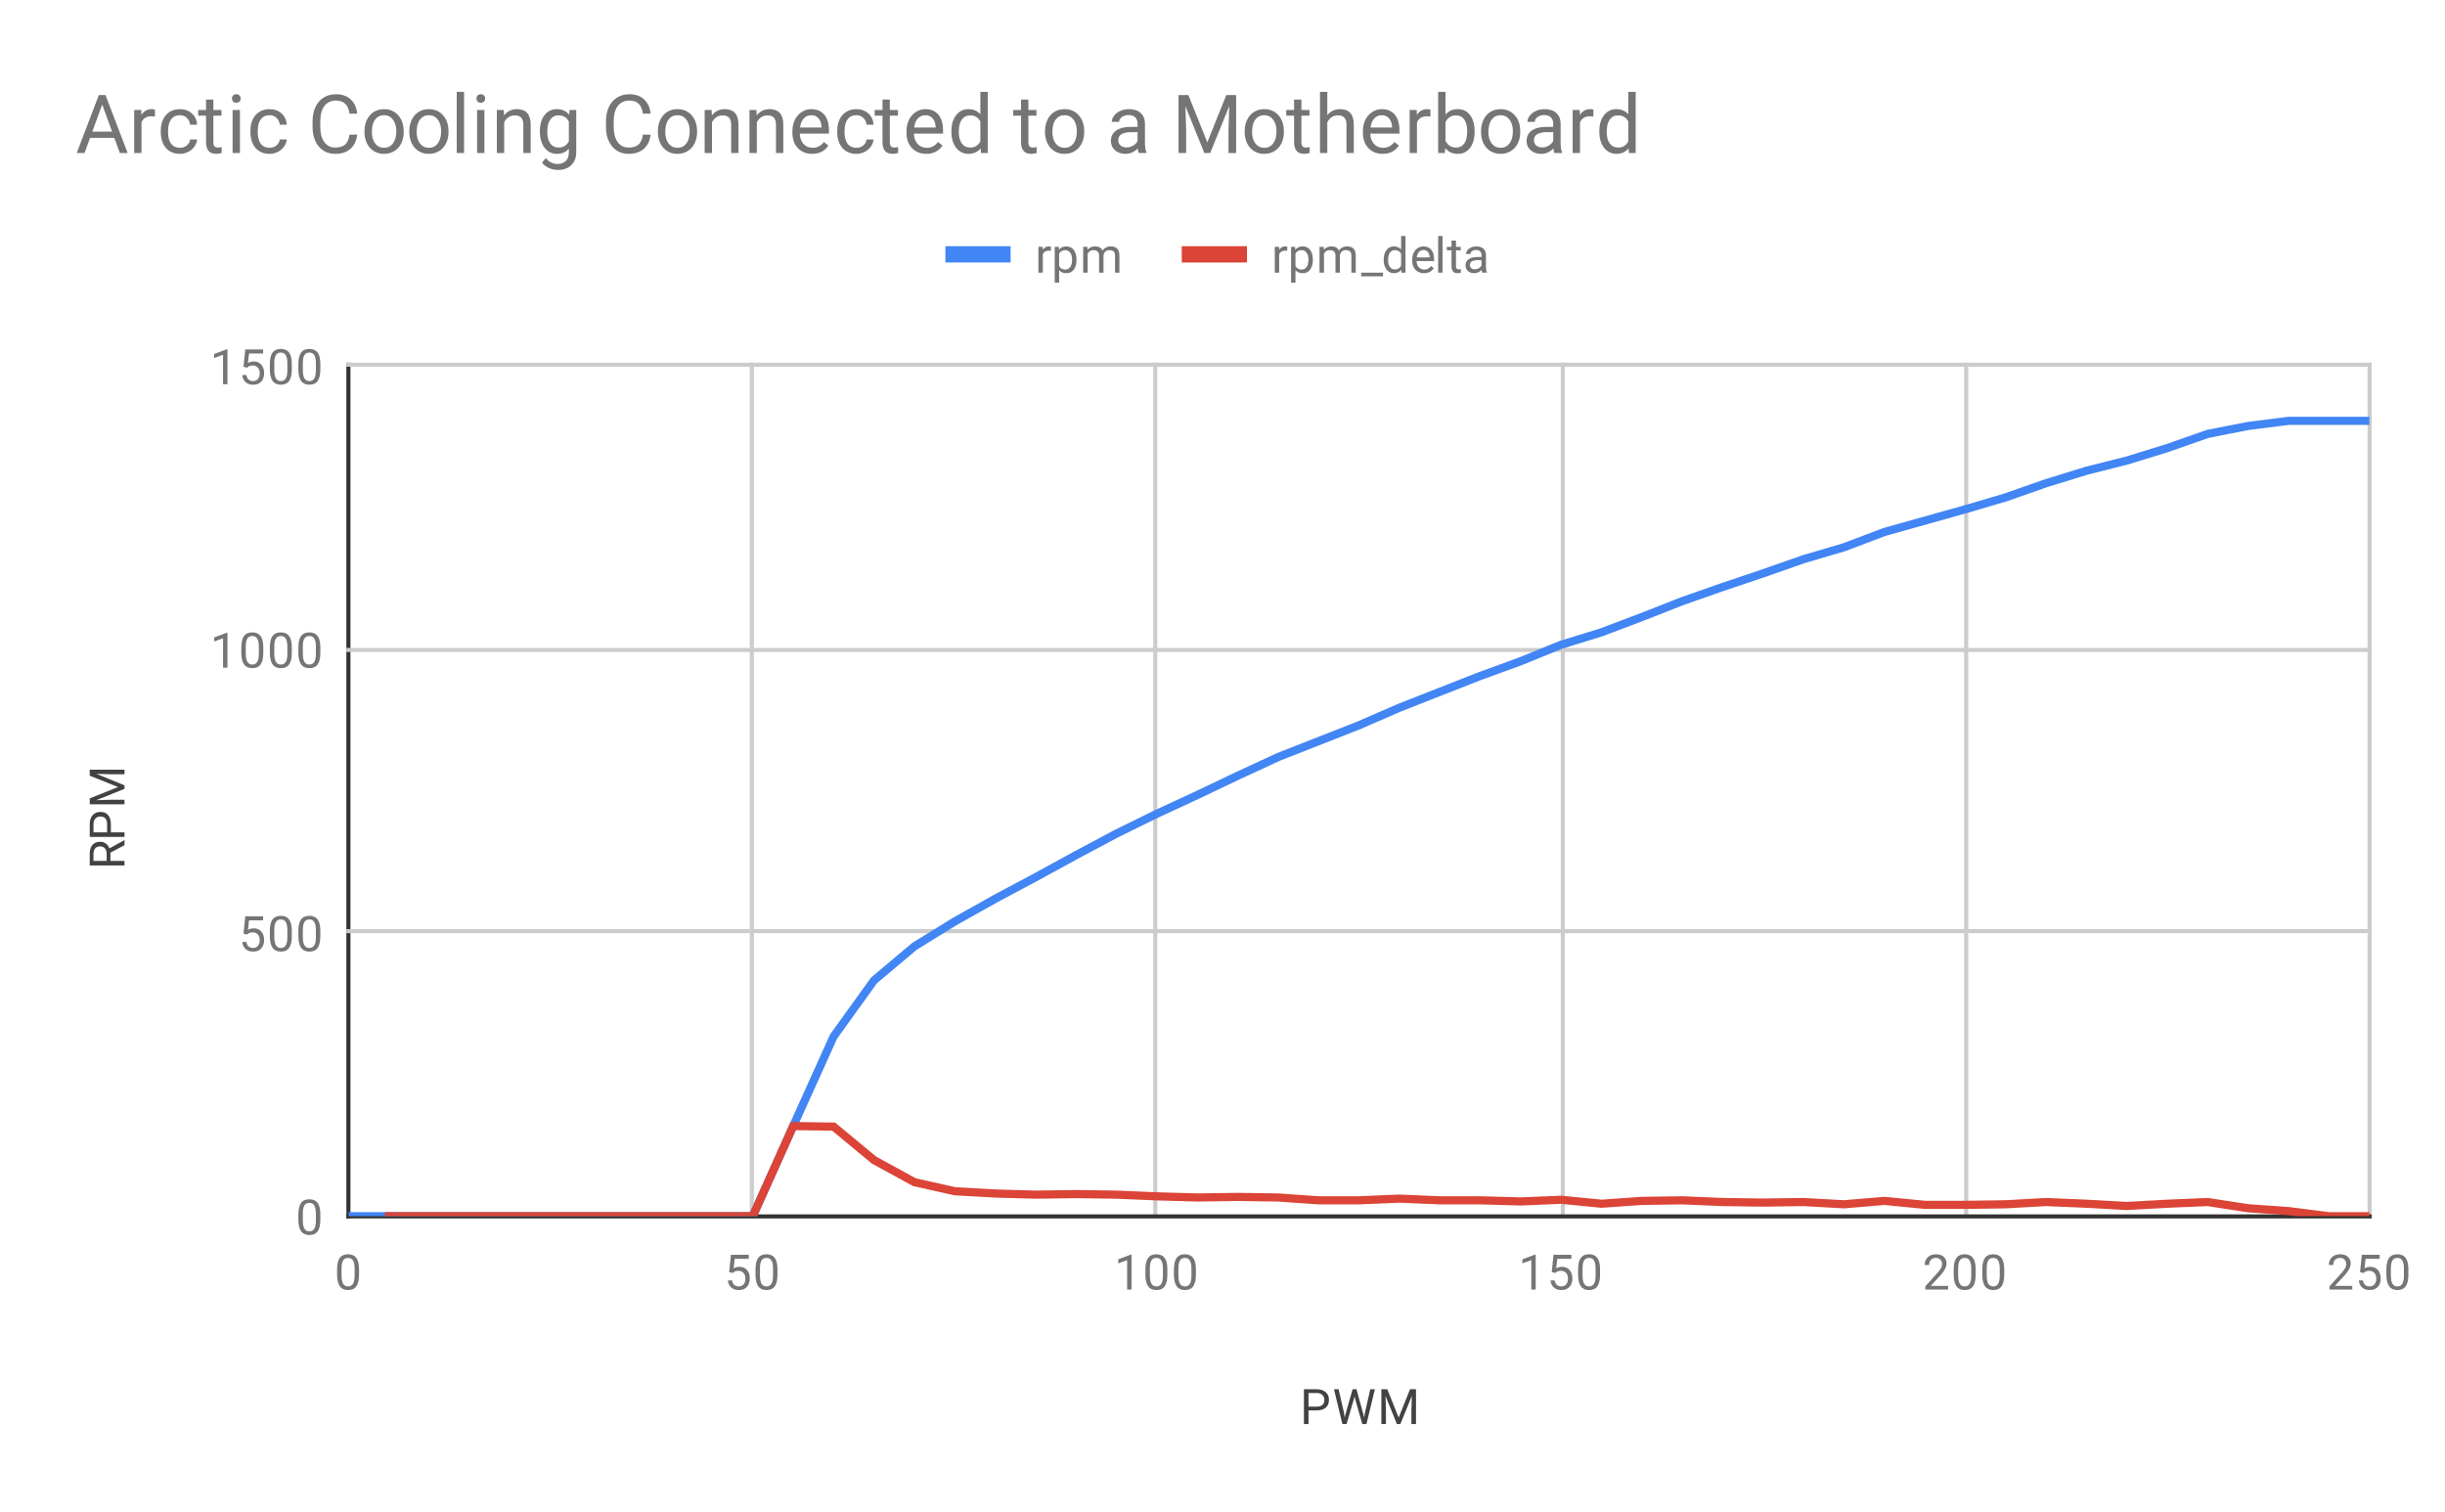 <svg version="1.1" viewBox="0.0 0.0 600.0 371.0" fill="none" stroke="none" stroke-linecap="square" stroke-miterlimit="10" width="600" height="371" xmlns:xlink="http://www.w3.org/1999/xlink" xmlns="http://www.w3.org/2000/svg"><path fill="#ffffff" d="M0 0L600.0 0L600.0 371.0L0 371.0L0 0Z" fill-rule="nonzero"/><path stroke="#333333" stroke-width="1.0" stroke-linecap="butt" d="M85.5 89.5L85.5 298.5" fill-rule="nonzero"/><path stroke="#cccccc" stroke-width="1.0" stroke-linecap="butt" d="M184.5 89.5L184.5 298.5" fill-rule="nonzero"/><path stroke="#cccccc" stroke-width="1.0" stroke-linecap="butt" d="M283.5 89.5L283.5 298.5" fill-rule="nonzero"/><path stroke="#cccccc" stroke-width="1.0" stroke-linecap="butt" d="M383.5 89.5L383.5 298.5" fill-rule="nonzero"/><path stroke="#cccccc" stroke-width="1.0" stroke-linecap="butt" d="M482.5 89.5L482.5 298.5" fill-rule="nonzero"/><path stroke="#cccccc" stroke-width="1.0" stroke-linecap="butt" d="M581.5 89.5L581.5 298.5" fill-rule="nonzero"/><path stroke="#333333" stroke-width="1.0" stroke-linecap="butt" d="M85.5 298.5L581.5 298.5" fill-rule="nonzero"/><path stroke="#cccccc" stroke-width="1.0" stroke-linecap="butt" d="M85.5 228.5L581.5 228.5" fill-rule="nonzero"/><path stroke="#cccccc" stroke-width="1.0" stroke-linecap="butt" d="M85.5 159.5L581.5 159.5" fill-rule="nonzero"/><path stroke="#cccccc" stroke-width="1.0" stroke-linecap="butt" d="M85.5 89.5L581.5 89.5" fill-rule="nonzero"/><clipPath id="id_0"><path d="M85.55 89.783L581.45 89.783L581.45 298.45L85.55 298.45L85.55 89.783Z" clip-rule="nonzero"/></clipPath><path stroke="#4285f4" stroke-width="2.0" stroke-linecap="butt" clip-path="url(#id_0)" d="M85.55 298.45L95.468 298.45L105.386 298.45L115.304 298.45L125.222 298.45L135.14 298.45L145.058 298.45L154.976 298.45L164.894 298.45L174.812 298.45L184.73 298.45L194.648 276.331L204.566 254.352L214.484 240.58L224.402 232.233L234.32 226.112L244.238 220.548L254.156 215.262L264.074 209.836L273.992 204.55L283.91 199.681L293.828 195.09L303.746 190.361L313.664 185.77L323.582 181.875L333.5 177.98L343.418 173.667L353.336 169.772L363.254 165.877L373.172 162.26L383.09 158.226L393.008 155.166L402.926 151.41L412.844 147.514L422.762 144.037L432.68 140.698L442.598 137.22L452.516 134.299L462.434 130.543L472.352 127.761L482.27 124.978L492.188 122.057L502.106 118.579L512.024 115.519L521.942 113.015L531.86 109.954L541.778 106.477L551.696 104.529L561.614 103.277L571.532 103.277L581.45 103.277" fill-rule="nonzero"/><path stroke="#db4437" stroke-width="2.0" stroke-linecap="butt" clip-path="url(#id_0)" d="M95.468 298.45L105.386 298.45L115.304 298.45L125.222 298.45L135.14 298.45L145.058 298.45L154.976 298.45L164.894 298.45L174.812 298.45L184.73 298.45L194.648 276.331L204.566 276.47L214.484 284.678L224.402 290.103L234.32 292.329L244.238 292.886L254.156 293.164L264.074 293.025L273.992 293.164L283.91 293.581L293.828 293.859L303.746 293.72L313.664 293.859L323.582 294.555L333.5 294.555L343.418 294.138L353.336 294.555L363.254 294.555L373.172 294.833L383.09 294.416L393.008 295.39L402.926 294.694L412.844 294.555L422.762 294.972L432.68 295.111L442.598 294.972L452.516 295.529L462.434 294.694L472.352 295.668L482.27 295.668L492.188 295.529L502.106 294.972L512.024 295.39L521.942 295.946L531.86 295.39L541.778 294.972L551.696 296.502L561.614 297.198L571.532 298.45L581.45 298.45" fill-rule="nonzero"/><path fill="#000000" fill-opacity="0.0" clip-path="url(#id_0)" d="M88.55 298.45C88.55 300.107 87.207 301.45 85.55 301.45C83.893 301.45 82.55 300.107 82.55 298.45C82.55 296.793 83.893 295.45 85.55 295.45C87.207 295.45 88.55 296.793 88.55 298.45Z" fill-rule="nonzero"/><path fill="#000000" fill-opacity="0.0" clip-path="url(#id_0)" d="M98.468 298.45C98.468 300.107 97.125 301.45 95.468 301.45C93.811 301.45 92.468 300.107 92.468 298.45C92.468 296.793 93.811 295.45 95.468 295.45C97.125 295.45 98.468 296.793 98.468 298.45Z" fill-rule="nonzero"/><path fill="#000000" fill-opacity="0.0" clip-path="url(#id_0)" d="M108.386 298.45C108.386 300.107 107.043 301.45 105.386 301.45C103.729 301.45 102.386 300.107 102.386 298.45C102.386 296.793 103.729 295.45 105.386 295.45C107.043 295.45 108.386 296.793 108.386 298.45Z" fill-rule="nonzero"/><path fill="#000000" fill-opacity="0.0" clip-path="url(#id_0)" d="M118.304 298.45C118.304 300.107 116.961 301.45 115.304 301.45C113.647 301.45 112.304 300.107 112.304 298.45C112.304 296.793 113.647 295.45 115.304 295.45C116.961 295.45 118.304 296.793 118.304 298.45Z" fill-rule="nonzero"/><path fill="#000000" fill-opacity="0.0" clip-path="url(#id_0)" d="M128.222 298.45C128.222 300.107 126.879 301.45 125.222 301.45C123.565 301.45 122.222 300.107 122.222 298.45C122.222 296.793 123.565 295.45 125.222 295.45C126.879 295.45 128.222 296.793 128.222 298.45Z" fill-rule="nonzero"/><path fill="#000000" fill-opacity="0.0" clip-path="url(#id_0)" d="M138.14 298.45C138.14 300.107 136.797 301.45 135.14 301.45C133.483 301.45 132.14 300.107 132.14 298.45C132.14 296.793 133.483 295.45 135.14 295.45C136.797 295.45 138.14 296.793 138.14 298.45Z" fill-rule="nonzero"/><path fill="#000000" fill-opacity="0.0" clip-path="url(#id_0)" d="M148.058 298.45C148.058 300.107 146.715 301.45 145.058 301.45C143.401 301.45 142.058 300.107 142.058 298.45C142.058 296.793 143.401 295.45 145.058 295.45C146.715 295.45 148.058 296.793 148.058 298.45Z" fill-rule="nonzero"/><path fill="#000000" fill-opacity="0.0" clip-path="url(#id_0)" d="M157.976 298.45C157.976 300.107 156.633 301.45 154.976 301.45C153.319 301.45 151.976 300.107 151.976 298.45C151.976 296.793 153.319 295.45 154.976 295.45C156.633 295.45 157.976 296.793 157.976 298.45Z" fill-rule="nonzero"/><path fill="#000000" fill-opacity="0.0" clip-path="url(#id_0)" d="M167.894 298.45C167.894 300.107 166.551 301.45 164.894 301.45C163.237 301.45 161.894 300.107 161.894 298.45C161.894 296.793 163.237 295.45 164.894 295.45C166.551 295.45 167.894 296.793 167.894 298.45Z" fill-rule="nonzero"/><path fill="#000000" fill-opacity="0.0" clip-path="url(#id_0)" d="M177.812 298.45C177.812 300.107 176.469 301.45 174.812 301.45C173.155 301.45 171.812 300.107 171.812 298.45C171.812 296.793 173.155 295.45 174.812 295.45C176.469 295.45 177.812 296.793 177.812 298.45Z" fill-rule="nonzero"/><path fill="#000000" fill-opacity="0.0" clip-path="url(#id_0)" d="M187.73 298.45C187.73 300.107 186.387 301.45 184.73 301.45C183.073 301.45 181.73 300.107 181.73 298.45C181.73 296.793 183.073 295.45 184.73 295.45C186.387 295.45 187.73 296.793 187.73 298.45Z" fill-rule="nonzero"/><path fill="#000000" fill-opacity="0.0" clip-path="url(#id_0)" d="M197.648 276.331C197.648 277.988 196.305 279.331 194.648 279.331C192.991 279.331 191.648 277.988 191.648 276.331C191.648 274.674 192.991 273.331 194.648 273.331C196.305 273.331 197.648 274.674 197.648 276.331Z" fill-rule="nonzero"/><path fill="#000000" fill-opacity="0.0" clip-path="url(#id_0)" d="M207.566 254.352C207.566 256.009 206.223 257.352 204.566 257.352C202.909 257.352 201.566 256.009 201.566 254.352C201.566 252.695 202.909 251.352 204.566 251.352C206.223 251.352 207.566 252.695 207.566 254.352Z" fill-rule="nonzero"/><path fill="#000000" fill-opacity="0.0" clip-path="url(#id_0)" d="M217.484 240.58C217.484 242.237 216.141 243.58 214.484 243.58C212.827 243.58 211.484 242.237 211.484 240.58C211.484 238.923 212.827 237.58 214.484 237.58C216.141 237.58 217.484 238.923 217.484 240.58Z" fill-rule="nonzero"/><path fill="#000000" fill-opacity="0.0" clip-path="url(#id_0)" d="M227.402 232.233C227.402 233.89 226.059 235.233 224.402 235.233C222.745 235.233 221.402 233.89 221.402 232.233C221.402 230.576 222.745 229.233 224.402 229.233C226.059 229.233 227.402 230.576 227.402 232.233Z" fill-rule="nonzero"/><path fill="#000000" fill-opacity="0.0" clip-path="url(#id_0)" d="M237.32 226.112C237.32 227.769 235.977 229.112 234.32 229.112C232.663 229.112 231.32 227.769 231.32 226.112C231.32 224.455 232.663 223.112 234.32 223.112C235.977 223.112 237.32 224.455 237.32 226.112Z" fill-rule="nonzero"/><path fill="#000000" fill-opacity="0.0" clip-path="url(#id_0)" d="M247.238 220.548C247.238 222.205 245.895 223.548 244.238 223.548C242.581 223.548 241.238 222.205 241.238 220.548C241.238 218.891 242.581 217.548 244.238 217.548C245.895 217.548 247.238 218.891 247.238 220.548Z" fill-rule="nonzero"/><path fill="#000000" fill-opacity="0.0" clip-path="url(#id_0)" d="M257.156 215.262C257.156 216.918 255.813 218.262 254.156 218.262C252.499 218.262 251.156 216.918 251.156 215.262C251.156 213.605 252.499 212.262 254.156 212.262C255.813 212.262 257.156 213.605 257.156 215.262Z" fill-rule="nonzero"/><path fill="#000000" fill-opacity="0.0" clip-path="url(#id_0)" d="M267.074 209.836C267.074 211.493 265.731 212.836 264.074 212.836C262.417 212.836 261.074 211.493 261.074 209.836C261.074 208.179 262.417 206.836 264.074 206.836C265.731 206.836 267.074 208.179 267.074 209.836Z" fill-rule="nonzero"/><path fill="#000000" fill-opacity="0.0" clip-path="url(#id_0)" d="M276.992 204.55C276.992 206.207 275.649 207.55 273.992 207.55C272.335 207.55 270.992 206.207 270.992 204.55C270.992 202.893 272.335 201.55 273.992 201.55C275.649 201.55 276.992 202.893 276.992 204.55Z" fill-rule="nonzero"/><path fill="#000000" fill-opacity="0.0" clip-path="url(#id_0)" d="M286.91 199.681C286.91 201.338 285.567 202.681 283.91 202.681C282.253 202.681 280.91 201.338 280.91 199.681C280.91 198.024 282.253 196.681 283.91 196.681C285.567 196.681 286.91 198.024 286.91 199.681Z" fill-rule="nonzero"/><path fill="#000000" fill-opacity="0.0" clip-path="url(#id_0)" d="M296.828 195.09C296.828 196.747 295.485 198.09 293.828 198.09C292.171 198.09 290.828 196.747 290.828 195.09C290.828 193.434 292.171 192.09 293.828 192.09C295.485 192.09 296.828 193.434 296.828 195.09Z" fill-rule="nonzero"/><path fill="#000000" fill-opacity="0.0" clip-path="url(#id_0)" d="M306.746 190.361C306.746 192.018 305.403 193.361 303.746 193.361C302.089 193.361 300.746 192.018 300.746 190.361C300.746 188.704 302.089 187.361 303.746 187.361C305.403 187.361 306.746 188.704 306.746 190.361Z" fill-rule="nonzero"/><path fill="#000000" fill-opacity="0.0" clip-path="url(#id_0)" d="M316.664 185.77C316.664 187.427 315.321 188.77 313.664 188.77C312.007 188.77 310.664 187.427 310.664 185.77C310.664 184.113 312.007 182.77 313.664 182.77C315.321 182.77 316.664 184.113 316.664 185.77Z" fill-rule="nonzero"/><path fill="#000000" fill-opacity="0.0" clip-path="url(#id_0)" d="M326.582 181.875C326.582 183.532 325.239 184.875 323.582 184.875C321.925 184.875 320.582 183.532 320.582 181.875C320.582 180.218 321.925 178.875 323.582 178.875C325.239 178.875 326.582 180.218 326.582 181.875Z" fill-rule="nonzero"/><path fill="#000000" fill-opacity="0.0" clip-path="url(#id_0)" d="M336.5 177.98C336.5 179.637 335.157 180.98 333.5 180.98C331.843 180.98 330.5 179.637 330.5 177.98C330.5 176.323 331.843 174.98 333.5 174.98C335.157 174.98 336.5 176.323 336.5 177.98Z" fill-rule="nonzero"/><path fill="#000000" fill-opacity="0.0" clip-path="url(#id_0)" d="M346.418 173.667C346.418 175.324 345.075 176.667 343.418 176.667C341.761 176.667 340.418 175.324 340.418 173.667C340.418 172.01 341.761 170.667 343.418 170.667C345.075 170.667 346.418 172.01 346.418 173.667Z" fill-rule="nonzero"/><path fill="#000000" fill-opacity="0.0" clip-path="url(#id_0)" d="M356.336 169.772C356.336 171.429 354.993 172.772 353.336 172.772C351.679 172.772 350.336 171.429 350.336 169.772C350.336 168.115 351.679 166.772 353.336 166.772C354.993 166.772 356.336 168.115 356.336 169.772Z" fill-rule="nonzero"/><path fill="#000000" fill-opacity="0.0" clip-path="url(#id_0)" d="M366.254 165.877C366.254 167.534 364.911 168.877 363.254 168.877C361.597 168.877 360.254 167.534 360.254 165.877C360.254 164.22 361.597 162.877 363.254 162.877C364.911 162.877 366.254 164.22 366.254 165.877Z" fill-rule="nonzero"/><path fill="#000000" fill-opacity="0.0" clip-path="url(#id_0)" d="M376.172 162.26C376.172 163.917 374.829 165.26 373.172 165.26C371.515 165.26 370.172 163.917 370.172 162.26C370.172 160.603 371.515 159.26 373.172 159.26C374.829 159.26 376.172 160.603 376.172 162.26Z" fill-rule="nonzero"/><path fill="#000000" fill-opacity="0.0" clip-path="url(#id_0)" d="M386.09 158.226C386.09 159.883 384.747 161.226 383.09 161.226C381.433 161.226 380.09 159.883 380.09 158.226C380.09 156.569 381.433 155.226 383.09 155.226C384.747 155.226 386.09 156.569 386.09 158.226Z" fill-rule="nonzero"/><path fill="#000000" fill-opacity="0.0" clip-path="url(#id_0)" d="M396.008 155.166C396.008 156.822 394.665 158.166 393.008 158.166C391.351 158.166 390.008 156.822 390.008 155.166C390.008 153.509 391.351 152.166 393.008 152.166C394.665 152.166 396.008 153.509 396.008 155.166Z" fill-rule="nonzero"/><path fill="#000000" fill-opacity="0.0" clip-path="url(#id_0)" d="M405.926 151.41C405.926 153.066 404.583 154.41 402.926 154.41C401.269 154.41 399.926 153.066 399.926 151.41C399.926 149.753 401.269 148.41 402.926 148.41C404.583 148.41 405.926 149.753 405.926 151.41Z" fill-rule="nonzero"/><path fill="#000000" fill-opacity="0.0" clip-path="url(#id_0)" d="M415.844 147.514C415.844 149.171 414.501 150.514 412.844 150.514C411.187 150.514 409.844 149.171 409.844 147.514C409.844 145.858 411.187 144.514 412.844 144.514C414.501 144.514 415.844 145.858 415.844 147.514Z" fill-rule="nonzero"/><path fill="#000000" fill-opacity="0.0" clip-path="url(#id_0)" d="M425.762 144.037C425.762 145.694 424.419 147.037 422.762 147.037C421.105 147.037 419.762 145.694 419.762 144.037C419.762 142.38 421.105 141.037 422.762 141.037C424.419 141.037 425.762 142.38 425.762 144.037Z" fill-rule="nonzero"/><path fill="#000000" fill-opacity="0.0" clip-path="url(#id_0)" d="M435.68 140.698C435.68 142.355 434.337 143.698 432.68 143.698C431.023 143.698 429.68 142.355 429.68 140.698C429.68 139.041 431.023 137.698 432.68 137.698C434.337 137.698 435.68 139.041 435.68 140.698Z" fill-rule="nonzero"/><path fill="#000000" fill-opacity="0.0" clip-path="url(#id_0)" d="M445.598 137.22C445.598 138.877 444.255 140.22 442.598 140.22C440.941 140.22 439.598 138.877 439.598 137.22C439.598 135.563 440.941 134.22 442.598 134.22C444.255 134.22 445.598 135.563 445.598 137.22Z" fill-rule="nonzero"/><path fill="#000000" fill-opacity="0.0" clip-path="url(#id_0)" d="M455.516 134.299C455.516 135.956 454.173 137.299 452.516 137.299C450.859 137.299 449.516 135.956 449.516 134.299C449.516 132.642 450.859 131.299 452.516 131.299C454.173 131.299 455.516 132.642 455.516 134.299Z" fill-rule="nonzero"/><path fill="#000000" fill-opacity="0.0" clip-path="url(#id_0)" d="M465.434 130.543C465.434 132.2 464.091 133.543 462.434 133.543C460.777 133.543 459.434 132.2 459.434 130.543C459.434 128.886 460.777 127.543 462.434 127.543C464.091 127.543 465.434 128.886 465.434 130.543Z" fill-rule="nonzero"/><path fill="#000000" fill-opacity="0.0" clip-path="url(#id_0)" d="M475.352 127.761C475.352 129.418 474.009 130.761 472.352 130.761C470.695 130.761 469.352 129.418 469.352 127.761C469.352 126.104 470.695 124.761 472.352 124.761C474.009 124.761 475.352 126.104 475.352 127.761Z" fill-rule="nonzero"/><path fill="#000000" fill-opacity="0.0" clip-path="url(#id_0)" d="M485.27 124.978C485.27 126.635 483.927 127.978 482.27 127.978C480.613 127.978 479.27 126.635 479.27 124.978C479.27 123.322 480.613 121.978 482.27 121.978C483.927 121.978 485.27 123.322 485.27 124.978Z" fill-rule="nonzero"/><path fill="#000000" fill-opacity="0.0" clip-path="url(#id_0)" d="M495.188 122.057C495.188 123.714 493.845 125.057 492.188 125.057C490.531 125.057 489.188 123.714 489.188 122.057C489.188 120.4 490.531 119.057 492.188 119.057C493.845 119.057 495.188 120.4 495.188 122.057Z" fill-rule="nonzero"/><path fill="#000000" fill-opacity="0.0" clip-path="url(#id_0)" d="M505.106 118.579C505.106 120.236 503.763 121.579 502.106 121.579C500.449 121.579 499.106 120.236 499.106 118.579C499.106 116.922 500.449 115.579 502.106 115.579C503.763 115.579 505.106 116.922 505.106 118.579Z" fill-rule="nonzero"/><path fill="#000000" fill-opacity="0.0" clip-path="url(#id_0)" d="M515.024 115.519C515.024 117.176 513.681 118.519 512.024 118.519C510.367 118.519 509.024 117.176 509.024 115.519C509.024 113.862 510.367 112.519 512.024 112.519C513.681 112.519 515.024 113.862 515.024 115.519Z" fill-rule="nonzero"/><path fill="#000000" fill-opacity="0.0" clip-path="url(#id_0)" d="M524.942 113.015C524.942 114.672 523.599 116.015 521.942 116.015C520.285 116.015 518.942 114.672 518.942 113.015C518.942 111.358 520.285 110.015 521.942 110.015C523.599 110.015 524.942 111.358 524.942 113.015Z" fill-rule="nonzero"/><path fill="#000000" fill-opacity="0.0" clip-path="url(#id_0)" d="M534.86 109.954C534.86 111.611 533.517 112.954 531.86 112.954C530.203 112.954 528.86 111.611 528.86 109.954C528.86 108.298 530.203 106.954 531.86 106.954C533.517 106.954 534.86 108.298 534.86 109.954Z" fill-rule="nonzero"/><path fill="#000000" fill-opacity="0.0" clip-path="url(#id_0)" d="M544.778 106.477C544.778 108.134 543.435 109.477 541.778 109.477C540.121 109.477 538.778 108.134 538.778 106.477C538.778 104.82 540.121 103.477 541.778 103.477C543.435 103.477 544.778 104.82 544.778 106.477Z" fill-rule="nonzero"/><path fill="#000000" fill-opacity="0.0" clip-path="url(#id_0)" d="M554.696 104.529C554.696 106.186 553.353 107.529 551.696 107.529C550.039 107.529 548.696 106.186 548.696 104.529C548.696 102.872 550.039 101.529 551.696 101.529C553.353 101.529 554.696 102.872 554.696 104.529Z" fill-rule="nonzero"/><path fill="#000000" fill-opacity="0.0" clip-path="url(#id_0)" d="M564.614 103.277C564.614 104.934 563.271 106.277 561.614 106.277C559.957 106.277 558.614 104.934 558.614 103.277C558.614 101.62 559.957 100.277 561.614 100.277C563.271 100.277 564.614 101.62 564.614 103.277Z" fill-rule="nonzero"/><path fill="#000000" fill-opacity="0.0" clip-path="url(#id_0)" d="M574.532 103.277C574.532 104.934 573.189 106.277 571.532 106.277C569.875 106.277 568.532 104.934 568.532 103.277C568.532 101.62 569.875 100.277 571.532 100.277C573.189 100.277 574.532 101.62 574.532 103.277Z" fill-rule="nonzero"/><path fill="#000000" fill-opacity="0.0" clip-path="url(#id_0)" d="M584.45 103.277C584.45 104.934 583.107 106.277 581.45 106.277C579.793 106.277 578.45 104.934 578.45 103.277C578.45 101.62 579.793 100.277 581.45 100.277C583.107 100.277 584.45 101.62 584.45 103.277Z" fill-rule="nonzero"/><path fill="#000000" fill-opacity="0.0" clip-path="url(#id_0)" d="M98.468 298.45C98.468 300.107 97.125 301.45 95.468 301.45C93.811 301.45 92.468 300.107 92.468 298.45C92.468 296.793 93.811 295.45 95.468 295.45C97.125 295.45 98.468 296.793 98.468 298.45Z" fill-rule="nonzero"/><path fill="#000000" fill-opacity="0.0" clip-path="url(#id_0)" d="M108.386 298.45C108.386 300.107 107.043 301.45 105.386 301.45C103.729 301.45 102.386 300.107 102.386 298.45C102.386 296.793 103.729 295.45 105.386 295.45C107.043 295.45 108.386 296.793 108.386 298.45Z" fill-rule="nonzero"/><path fill="#000000" fill-opacity="0.0" clip-path="url(#id_0)" d="M118.304 298.45C118.304 300.107 116.961 301.45 115.304 301.45C113.647 301.45 112.304 300.107 112.304 298.45C112.304 296.793 113.647 295.45 115.304 295.45C116.961 295.45 118.304 296.793 118.304 298.45Z" fill-rule="nonzero"/><path fill="#000000" fill-opacity="0.0" clip-path="url(#id_0)" d="M128.222 298.45C128.222 300.107 126.879 301.45 125.222 301.45C123.565 301.45 122.222 300.107 122.222 298.45C122.222 296.793 123.565 295.45 125.222 295.45C126.879 295.45 128.222 296.793 128.222 298.45Z" fill-rule="nonzero"/><path fill="#000000" fill-opacity="0.0" clip-path="url(#id_0)" d="M138.14 298.45C138.14 300.107 136.797 301.45 135.14 301.45C133.483 301.45 132.14 300.107 132.14 298.45C132.14 296.793 133.483 295.45 135.14 295.45C136.797 295.45 138.14 296.793 138.14 298.45Z" fill-rule="nonzero"/><path fill="#000000" fill-opacity="0.0" clip-path="url(#id_0)" d="M148.058 298.45C148.058 300.107 146.715 301.45 145.058 301.45C143.401 301.45 142.058 300.107 142.058 298.45C142.058 296.793 143.401 295.45 145.058 295.45C146.715 295.45 148.058 296.793 148.058 298.45Z" fill-rule="nonzero"/><path fill="#000000" fill-opacity="0.0" clip-path="url(#id_0)" d="M157.976 298.45C157.976 300.107 156.633 301.45 154.976 301.45C153.319 301.45 151.976 300.107 151.976 298.45C151.976 296.793 153.319 295.45 154.976 295.45C156.633 295.45 157.976 296.793 157.976 298.45Z" fill-rule="nonzero"/><path fill="#000000" fill-opacity="0.0" clip-path="url(#id_0)" d="M167.894 298.45C167.894 300.107 166.551 301.45 164.894 301.45C163.237 301.45 161.894 300.107 161.894 298.45C161.894 296.793 163.237 295.45 164.894 295.45C166.551 295.45 167.894 296.793 167.894 298.45Z" fill-rule="nonzero"/><path fill="#000000" fill-opacity="0.0" clip-path="url(#id_0)" d="M177.812 298.45C177.812 300.107 176.469 301.45 174.812 301.45C173.155 301.45 171.812 300.107 171.812 298.45C171.812 296.793 173.155 295.45 174.812 295.45C176.469 295.45 177.812 296.793 177.812 298.45Z" fill-rule="nonzero"/><path fill="#000000" fill-opacity="0.0" clip-path="url(#id_0)" d="M187.73 298.45C187.73 300.107 186.387 301.45 184.73 301.45C183.073 301.45 181.73 300.107 181.73 298.45C181.73 296.793 183.073 295.45 184.73 295.45C186.387 295.45 187.73 296.793 187.73 298.45Z" fill-rule="nonzero"/><path fill="#000000" fill-opacity="0.0" clip-path="url(#id_0)" d="M197.648 276.331C197.648 277.988 196.305 279.331 194.648 279.331C192.991 279.331 191.648 277.988 191.648 276.331C191.648 274.674 192.991 273.331 194.648 273.331C196.305 273.331 197.648 274.674 197.648 276.331Z" fill-rule="nonzero"/><path fill="#000000" fill-opacity="0.0" clip-path="url(#id_0)" d="M207.566 276.47C207.566 278.127 206.223 279.47 204.566 279.47C202.909 279.47 201.566 278.127 201.566 276.47C201.566 274.814 202.909 273.47 204.566 273.47C206.223 273.47 207.566 274.814 207.566 276.47Z" fill-rule="nonzero"/><path fill="#000000" fill-opacity="0.0" clip-path="url(#id_0)" d="M217.484 284.678C217.484 286.335 216.141 287.678 214.484 287.678C212.827 287.678 211.484 286.335 211.484 284.678C211.484 283.021 212.827 281.678 214.484 281.678C216.141 281.678 217.484 283.021 217.484 284.678Z" fill-rule="nonzero"/><path fill="#000000" fill-opacity="0.0" clip-path="url(#id_0)" d="M227.402 290.103C227.402 291.76 226.059 293.103 224.402 293.103C222.745 293.103 221.402 291.76 221.402 290.103C221.402 288.446 222.745 287.103 224.402 287.103C226.059 287.103 227.402 288.446 227.402 290.103Z" fill-rule="nonzero"/><path fill="#000000" fill-opacity="0.0" clip-path="url(#id_0)" d="M237.32 292.329C237.32 293.986 235.977 295.329 234.32 295.329C232.663 295.329 231.32 293.986 231.32 292.329C231.32 290.672 232.663 289.329 234.32 289.329C235.977 289.329 237.32 290.672 237.32 292.329Z" fill-rule="nonzero"/><path fill="#000000" fill-opacity="0.0" clip-path="url(#id_0)" d="M247.238 292.886C247.238 294.542 245.895 295.886 244.238 295.886C242.581 295.886 241.238 294.542 241.238 292.886C241.238 291.229 242.581 289.886 244.238 289.886C245.895 289.886 247.238 291.229 247.238 292.886Z" fill-rule="nonzero"/><path fill="#000000" fill-opacity="0.0" clip-path="url(#id_0)" d="M257.156 293.164C257.156 294.821 255.813 296.164 254.156 296.164C252.499 296.164 251.156 294.821 251.156 293.164C251.156 291.507 252.499 290.164 254.156 290.164C255.813 290.164 257.156 291.507 257.156 293.164Z" fill-rule="nonzero"/><path fill="#000000" fill-opacity="0.0" clip-path="url(#id_0)" d="M267.074 293.025C267.074 294.682 265.731 296.025 264.074 296.025C262.417 296.025 261.074 294.682 261.074 293.025C261.074 291.368 262.417 290.025 264.074 290.025C265.731 290.025 267.074 291.368 267.074 293.025Z" fill-rule="nonzero"/><path fill="#000000" fill-opacity="0.0" clip-path="url(#id_0)" d="M276.992 293.164C276.992 294.821 275.649 296.164 273.992 296.164C272.335 296.164 270.992 294.821 270.992 293.164C270.992 291.507 272.335 290.164 273.992 290.164C275.649 290.164 276.992 291.507 276.992 293.164Z" fill-rule="nonzero"/><path fill="#000000" fill-opacity="0.0" clip-path="url(#id_0)" d="M286.91 293.581C286.91 295.238 285.567 296.581 283.91 296.581C282.253 296.581 280.91 295.238 280.91 293.581C280.91 291.924 282.253 290.581 283.91 290.581C285.567 290.581 286.91 291.924 286.91 293.581Z" fill-rule="nonzero"/><path fill="#000000" fill-opacity="0.0" clip-path="url(#id_0)" d="M296.828 293.859C296.828 295.516 295.485 296.859 293.828 296.859C292.171 296.859 290.828 295.516 290.828 293.859C290.828 292.202 292.171 290.859 293.828 290.859C295.485 290.859 296.828 292.202 296.828 293.859Z" fill-rule="nonzero"/><path fill="#000000" fill-opacity="0.0" clip-path="url(#id_0)" d="M306.746 293.72C306.746 295.377 305.403 296.72 303.746 296.72C302.089 296.72 300.746 295.377 300.746 293.72C300.746 292.063 302.089 290.72 303.746 290.72C305.403 290.72 306.746 292.063 306.746 293.72Z" fill-rule="nonzero"/><path fill="#000000" fill-opacity="0.0" clip-path="url(#id_0)" d="M316.664 293.859C316.664 295.516 315.321 296.859 313.664 296.859C312.007 296.859 310.664 295.516 310.664 293.859C310.664 292.202 312.007 290.859 313.664 290.859C315.321 290.859 316.664 292.202 316.664 293.859Z" fill-rule="nonzero"/><path fill="#000000" fill-opacity="0.0" clip-path="url(#id_0)" d="M326.582 294.555C326.582 296.212 325.239 297.555 323.582 297.555C321.925 297.555 320.582 296.212 320.582 294.555C320.582 292.898 321.925 291.555 323.582 291.555C325.239 291.555 326.582 292.898 326.582 294.555Z" fill-rule="nonzero"/><path fill="#000000" fill-opacity="0.0" clip-path="url(#id_0)" d="M336.5 294.555C336.5 296.212 335.157 297.555 333.5 297.555C331.843 297.555 330.5 296.212 330.5 294.555C330.5 292.898 331.843 291.555 333.5 291.555C335.157 291.555 336.5 292.898 336.5 294.555Z" fill-rule="nonzero"/><path fill="#000000" fill-opacity="0.0" clip-path="url(#id_0)" d="M346.418 294.138C346.418 295.794 345.075 297.138 343.418 297.138C341.761 297.138 340.418 295.794 340.418 294.138C340.418 292.481 341.761 291.138 343.418 291.138C345.075 291.138 346.418 292.481 346.418 294.138Z" fill-rule="nonzero"/><path fill="#000000" fill-opacity="0.0" clip-path="url(#id_0)" d="M356.336 294.555C356.336 296.212 354.993 297.555 353.336 297.555C351.679 297.555 350.336 296.212 350.336 294.555C350.336 292.898 351.679 291.555 353.336 291.555C354.993 291.555 356.336 292.898 356.336 294.555Z" fill-rule="nonzero"/><path fill="#000000" fill-opacity="0.0" clip-path="url(#id_0)" d="M366.254 294.555C366.254 296.212 364.911 297.555 363.254 297.555C361.597 297.555 360.254 296.212 360.254 294.555C360.254 292.898 361.597 291.555 363.254 291.555C364.911 291.555 366.254 292.898 366.254 294.555Z" fill-rule="nonzero"/><path fill="#000000" fill-opacity="0.0" clip-path="url(#id_0)" d="M376.172 294.833C376.172 296.49 374.829 297.833 373.172 297.833C371.515 297.833 370.172 296.49 370.172 294.833C370.172 293.176 371.515 291.833 373.172 291.833C374.829 291.833 376.172 293.176 376.172 294.833Z" fill-rule="nonzero"/><path fill="#000000" fill-opacity="0.0" clip-path="url(#id_0)" d="M386.09 294.416C386.09 296.073 384.747 297.416 383.09 297.416C381.433 297.416 380.09 296.073 380.09 294.416C380.09 292.759 381.433 291.416 383.09 291.416C384.747 291.416 386.09 292.759 386.09 294.416Z" fill-rule="nonzero"/><path fill="#000000" fill-opacity="0.0" clip-path="url(#id_0)" d="M396.008 295.39C396.008 297.046 394.665 298.39 393.008 298.39C391.351 298.39 390.008 297.046 390.008 295.39C390.008 293.733 391.351 292.39 393.008 292.39C394.665 292.39 396.008 293.733 396.008 295.39Z" fill-rule="nonzero"/><path fill="#000000" fill-opacity="0.0" clip-path="url(#id_0)" d="M405.926 294.694C405.926 296.351 404.583 297.694 402.926 297.694C401.269 297.694 399.926 296.351 399.926 294.694C399.926 293.037 401.269 291.694 402.926 291.694C404.583 291.694 405.926 293.037 405.926 294.694Z" fill-rule="nonzero"/><path fill="#000000" fill-opacity="0.0" clip-path="url(#id_0)" d="M415.844 294.555C415.844 296.212 414.501 297.555 412.844 297.555C411.187 297.555 409.844 296.212 409.844 294.555C409.844 292.898 411.187 291.555 412.844 291.555C414.501 291.555 415.844 292.898 415.844 294.555Z" fill-rule="nonzero"/><path fill="#000000" fill-opacity="0.0" clip-path="url(#id_0)" d="M425.762 294.972C425.762 296.629 424.419 297.972 422.762 297.972C421.105 297.972 419.762 296.629 419.762 294.972C419.762 293.315 421.105 291.972 422.762 291.972C424.419 291.972 425.762 293.315 425.762 294.972Z" fill-rule="nonzero"/><path fill="#000000" fill-opacity="0.0" clip-path="url(#id_0)" d="M435.68 295.111C435.68 296.768 434.337 298.111 432.68 298.111C431.023 298.111 429.68 296.768 429.68 295.111C429.68 293.454 431.023 292.111 432.68 292.111C434.337 292.111 435.68 293.454 435.68 295.111Z" fill-rule="nonzero"/><path fill="#000000" fill-opacity="0.0" clip-path="url(#id_0)" d="M445.598 294.972C445.598 296.629 444.255 297.972 442.598 297.972C440.941 297.972 439.598 296.629 439.598 294.972C439.598 293.315 440.941 291.972 442.598 291.972C444.255 291.972 445.598 293.315 445.598 294.972Z" fill-rule="nonzero"/><path fill="#000000" fill-opacity="0.0" clip-path="url(#id_0)" d="M455.516 295.529C455.516 297.186 454.173 298.529 452.516 298.529C450.859 298.529 449.516 297.186 449.516 295.529C449.516 293.872 450.859 292.529 452.516 292.529C454.173 292.529 455.516 293.872 455.516 295.529Z" fill-rule="nonzero"/><path fill="#000000" fill-opacity="0.0" clip-path="url(#id_0)" d="M465.434 294.694C465.434 296.351 464.091 297.694 462.434 297.694C460.777 297.694 459.434 296.351 459.434 294.694C459.434 293.037 460.777 291.694 462.434 291.694C464.091 291.694 465.434 293.037 465.434 294.694Z" fill-rule="nonzero"/><path fill="#000000" fill-opacity="0.0" clip-path="url(#id_0)" d="M475.352 295.668C475.352 297.325 474.009 298.668 472.352 298.668C470.695 298.668 469.352 297.325 469.352 295.668C469.352 294.011 470.695 292.668 472.352 292.668C474.009 292.668 475.352 294.011 475.352 295.668Z" fill-rule="nonzero"/><path fill="#000000" fill-opacity="0.0" clip-path="url(#id_0)" d="M485.27 295.668C485.27 297.325 483.927 298.668 482.27 298.668C480.613 298.668 479.27 297.325 479.27 295.668C479.27 294.011 480.613 292.668 482.27 292.668C483.927 292.668 485.27 294.011 485.27 295.668Z" fill-rule="nonzero"/><path fill="#000000" fill-opacity="0.0" clip-path="url(#id_0)" d="M495.188 295.529C495.188 297.186 493.845 298.529 492.188 298.529C490.531 298.529 489.188 297.186 489.188 295.529C489.188 293.872 490.531 292.529 492.188 292.529C493.845 292.529 495.188 293.872 495.188 295.529Z" fill-rule="nonzero"/><path fill="#000000" fill-opacity="0.0" clip-path="url(#id_0)" d="M505.106 294.972C505.106 296.629 503.763 297.972 502.106 297.972C500.449 297.972 499.106 296.629 499.106 294.972C499.106 293.315 500.449 291.972 502.106 291.972C503.763 291.972 505.106 293.315 505.106 294.972Z" fill-rule="nonzero"/><path fill="#000000" fill-opacity="0.0" clip-path="url(#id_0)" d="M515.024 295.39C515.024 297.046 513.681 298.39 512.024 298.39C510.367 298.39 509.024 297.046 509.024 295.39C509.024 293.733 510.367 292.39 512.024 292.39C513.681 292.39 515.024 293.733 515.024 295.39Z" fill-rule="nonzero"/><path fill="#000000" fill-opacity="0.0" clip-path="url(#id_0)" d="M524.942 295.946C524.942 297.603 523.599 298.946 521.942 298.946C520.285 298.946 518.942 297.603 518.942 295.946C518.942 294.289 520.285 292.946 521.942 292.946C523.599 292.946 524.942 294.289 524.942 295.946Z" fill-rule="nonzero"/><path fill="#000000" fill-opacity="0.0" clip-path="url(#id_0)" d="M534.86 295.39C534.86 297.046 533.517 298.39 531.86 298.39C530.203 298.39 528.86 297.046 528.86 295.39C528.86 293.733 530.203 292.39 531.86 292.39C533.517 292.39 534.86 293.733 534.86 295.39Z" fill-rule="nonzero"/><path fill="#000000" fill-opacity="0.0" clip-path="url(#id_0)" d="M544.778 294.972C544.778 296.629 543.435 297.972 541.778 297.972C540.121 297.972 538.778 296.629 538.778 294.972C538.778 293.315 540.121 291.972 541.778 291.972C543.435 291.972 544.778 293.315 544.778 294.972Z" fill-rule="nonzero"/><path fill="#000000" fill-opacity="0.0" clip-path="url(#id_0)" d="M554.696 296.502C554.696 298.159 553.353 299.502 551.696 299.502C550.039 299.502 548.696 298.159 548.696 296.502C548.696 294.846 550.039 293.502 551.696 293.502C553.353 293.502 554.696 294.846 554.696 296.502Z" fill-rule="nonzero"/><path fill="#000000" fill-opacity="0.0" clip-path="url(#id_0)" d="M564.614 297.198C564.614 298.855 563.271 300.198 561.614 300.198C559.957 300.198 558.614 298.855 558.614 297.198C558.614 295.541 559.957 294.198 561.614 294.198C563.271 294.198 564.614 295.541 564.614 297.198Z" fill-rule="nonzero"/><path fill="#000000" fill-opacity="0.0" clip-path="url(#id_0)" d="M574.532 298.45C574.532 300.107 573.189 301.45 571.532 301.45C569.875 301.45 568.532 300.107 568.532 298.45C568.532 296.793 569.875 295.45 571.532 295.45C573.189 295.45 574.532 296.793 574.532 298.45Z" fill-rule="nonzero"/><path fill="#000000" fill-opacity="0.0" clip-path="url(#id_0)" d="M584.45 298.45C584.45 300.107 583.107 301.45 581.45 301.45C579.793 301.45 578.45 300.107 578.45 298.45C578.45 296.793 579.793 295.45 581.45 295.45C583.107 295.45 584.45 296.793 584.45 298.45Z" fill-rule="nonzero"/><path fill="#424242" d="M321.109 346.106L321.109 349.45L319.984 349.45L319.984 340.919L323.141 340.919Q324.531 340.919 325.328 341.637Q326.125 342.341 326.125 343.528Q326.125 344.762 325.344 345.434Q324.578 346.106 323.125 346.106L321.109 346.106ZM321.109 345.184L323.141 345.184Q324.047 345.184 324.516 344.762Q325.0 344.341 325.0 343.544Q325.0 342.778 324.516 342.325Q324.047 341.856 323.203 341.841L321.109 341.841L321.109 345.184ZM329.828 346.762L330.0 347.887L330.234 346.872L331.922 340.919L332.875 340.919L334.516 346.872L334.75 347.903L334.938 346.747L336.266 340.919L337.391 340.919L335.328 349.45L334.297 349.45L332.531 343.231L332.406 342.575L332.266 343.231L330.453 349.45L329.422 349.45L327.359 340.919L328.484 340.919L329.828 346.762ZM340.438 340.919L343.234 347.872L346.016 340.919L347.484 340.919L347.484 349.45L346.359 349.45L346.359 346.122L346.469 342.544L343.656 349.45L342.797 349.45L340.0 342.559L340.109 346.122L340.109 349.45L338.984 349.45L338.984 340.919L340.438 340.919Z" fill-rule="nonzero"/><path fill="#424242" d="M27.097 209.242L27.097 211.257L30.55 211.257L30.55 212.382L22.019 212.382L22.019 209.554Q22.019 208.117 22.675 207.351Q23.331 206.57 24.581 206.57Q25.378 206.57 25.972 207.007Q26.566 207.429 26.863 208.195L30.472 206.195L30.55 206.195L30.55 207.398L27.097 209.242ZM26.175 211.257L26.175 209.523Q26.175 208.679 25.753 208.195Q25.316 207.695 24.581 207.695Q23.8 207.695 23.378 208.164Q22.956 208.632 22.941 209.523L22.941 211.257L26.175 211.257ZM27.206 204.257L30.55 204.257L30.55 205.382L22.019 205.382L22.019 202.226Q22.019 200.835 22.738 200.039Q23.441 199.242 24.628 199.242Q25.863 199.242 26.534 200.023Q27.206 200.789 27.206 202.242L27.206 204.257ZM26.284 204.257L26.284 202.226Q26.284 201.32 25.863 200.851Q25.441 200.367 24.644 200.367Q23.878 200.367 23.425 200.851Q22.956 201.32 22.941 202.164L22.941 204.257L26.284 204.257ZM22.019 195.929L28.972 193.132L22.019 190.351L22.019 188.882L30.55 188.882L30.55 190.007L27.222 190.007L23.644 189.898L30.55 192.71L30.55 193.57L23.659 196.367L27.222 196.257L30.55 196.257L30.55 197.382L22.019 197.382L22.019 195.929Z" fill-rule="nonzero"/><path fill="#757575" d="M78.612 299.309Q78.612 301.216 77.956 302.153Q77.316 303.075 75.925 303.075Q74.566 303.075 73.909 302.169Q73.253 301.262 73.222 299.45L73.222 298.012Q73.222 296.122 73.862 295.216Q74.519 294.294 75.909 294.294Q77.284 294.294 77.941 295.184Q78.597 296.059 78.612 297.903L78.612 299.309ZM77.519 297.825Q77.519 296.45 77.128 295.825Q76.753 295.184 75.909 295.184Q75.081 295.184 74.691 295.825Q74.316 296.45 74.316 297.747L74.316 299.481Q74.316 300.856 74.706 301.528Q75.112 302.184 75.925 302.184Q76.722 302.184 77.112 301.559Q77.503 300.934 77.519 299.606L77.519 297.825Z" fill-rule="nonzero"/><path fill="#757575" d="M59.753 229.113L60.191 224.863L64.566 224.863L64.566 225.863L61.112 225.863L60.847 228.191Q61.487 227.816 62.284 227.816Q63.441 227.816 64.128 228.598Q64.816 229.363 64.816 230.676Q64.816 231.988 64.097 232.754Q63.394 233.519 62.112 233.519Q60.987 233.519 60.269 232.894Q59.55 232.254 59.456 231.144L60.472 231.144Q60.581 231.879 61.003 232.254Q61.425 232.629 62.112 232.629Q62.862 232.629 63.3 232.113Q63.737 231.598 63.737 230.691Q63.737 229.832 63.269 229.316Q62.8 228.801 62.019 228.801Q61.316 228.801 60.909 229.098L60.628 229.332L59.753 229.113ZM71.612 229.754Q71.612 231.66 70.956 232.598Q70.316 233.519 68.925 233.519Q67.566 233.519 66.909 232.613Q66.253 231.707 66.222 229.894L66.222 228.457Q66.222 226.566 66.862 225.66Q67.519 224.738 68.909 224.738Q70.284 224.738 70.941 225.629Q71.597 226.504 71.612 228.348L71.612 229.754ZM70.519 228.269Q70.519 226.894 70.128 226.269Q69.753 225.629 68.909 225.629Q68.081 225.629 67.691 226.269Q67.316 226.894 67.316 228.191L67.316 229.926Q67.316 231.301 67.706 231.973Q68.112 232.629 68.925 232.629Q69.722 232.629 70.112 232.004Q70.503 231.379 70.519 230.051L70.519 228.269ZM78.612 229.754Q78.612 231.66 77.956 232.598Q77.316 233.519 75.925 233.519Q74.566 233.519 73.909 232.613Q73.253 231.707 73.222 229.894L73.222 228.457Q73.222 226.566 73.862 225.66Q74.519 224.738 75.909 224.738Q77.284 224.738 77.941 225.629Q78.597 226.504 78.612 228.348L78.612 229.754ZM77.519 228.269Q77.519 226.894 77.128 226.269Q76.753 225.629 75.909 225.629Q75.081 225.629 74.691 226.269Q74.316 226.894 74.316 228.191L74.316 229.926Q74.316 231.301 74.706 231.973Q75.112 232.629 75.925 232.629Q76.722 232.629 77.112 232.004Q77.503 231.379 77.519 230.051L77.519 228.269Z" fill-rule="nonzero"/><path fill="#757575" d="M55.816 163.839L54.737 163.839L54.737 156.62L52.55 157.417L52.55 156.433L55.659 155.261L55.816 155.261L55.816 163.839ZM64.612 160.198Q64.612 162.105 63.956 163.042Q63.316 163.964 61.925 163.964Q60.566 163.964 59.909 163.058Q59.253 162.151 59.222 160.339L59.222 158.901Q59.222 157.011 59.862 156.105Q60.519 155.183 61.909 155.183Q63.284 155.183 63.941 156.073Q64.597 156.948 64.612 158.792L64.612 160.198ZM63.519 158.714Q63.519 157.339 63.128 156.714Q62.753 156.073 61.909 156.073Q61.081 156.073 60.691 156.714Q60.316 157.339 60.316 158.636L60.316 160.37Q60.316 161.745 60.706 162.417Q61.112 163.073 61.925 163.073Q62.722 163.073 63.112 162.448Q63.503 161.823 63.519 160.495L63.519 158.714ZM71.612 160.198Q71.612 162.105 70.956 163.042Q70.316 163.964 68.925 163.964Q67.566 163.964 66.909 163.058Q66.253 162.151 66.222 160.339L66.222 158.901Q66.222 157.011 66.862 156.105Q67.519 155.183 68.909 155.183Q70.284 155.183 70.941 156.073Q71.597 156.948 71.612 158.792L71.612 160.198ZM70.519 158.714Q70.519 157.339 70.128 156.714Q69.753 156.073 68.909 156.073Q68.081 156.073 67.691 156.714Q67.316 157.339 67.316 158.636L67.316 160.37Q67.316 161.745 67.706 162.417Q68.112 163.073 68.925 163.073Q69.722 163.073 70.112 162.448Q70.503 161.823 70.519 160.495L70.519 158.714ZM78.612 160.198Q78.612 162.105 77.956 163.042Q77.316 163.964 75.925 163.964Q74.566 163.964 73.909 163.058Q73.253 162.151 73.222 160.339L73.222 158.901Q73.222 157.011 73.862 156.105Q74.519 155.183 75.909 155.183Q77.284 155.183 77.941 156.073Q78.597 156.948 78.612 158.792L78.612 160.198ZM77.519 158.714Q77.519 157.339 77.128 156.714Q76.753 156.073 75.909 156.073Q75.081 156.073 74.691 156.714Q74.316 157.339 74.316 158.636L74.316 160.37Q74.316 161.745 74.706 162.417Q75.112 163.073 75.925 163.073Q76.722 163.073 77.112 162.448Q77.503 161.823 77.519 160.495L77.519 158.714Z" fill-rule="nonzero"/><path fill="#757575" d="M55.816 94.283L54.737 94.283L54.737 87.065L52.55 87.861L52.55 86.877L55.659 85.705L55.816 85.705L55.816 94.283ZM59.753 90.002L60.191 85.752L64.566 85.752L64.566 86.752L61.112 86.752L60.847 89.08Q61.487 88.705 62.284 88.705Q63.441 88.705 64.128 89.486Q64.816 90.252 64.816 91.565Q64.816 92.877 64.097 93.643Q63.394 94.408 62.112 94.408Q60.987 94.408 60.269 93.783Q59.55 93.143 59.456 92.033L60.472 92.033Q60.581 92.768 61.003 93.143Q61.425 93.518 62.112 93.518Q62.862 93.518 63.3 93.002Q63.737 92.486 63.737 91.58Q63.737 90.721 63.269 90.205Q62.8 89.69 62.019 89.69Q61.316 89.69 60.909 89.986L60.628 90.221L59.753 90.002ZM71.612 90.643Q71.612 92.549 70.956 93.486Q70.316 94.408 68.925 94.408Q67.566 94.408 66.909 93.502Q66.253 92.596 66.222 90.783L66.222 89.346Q66.222 87.455 66.862 86.549Q67.519 85.627 68.909 85.627Q70.284 85.627 70.941 86.518Q71.597 87.393 71.612 89.236L71.612 90.643ZM70.519 89.158Q70.519 87.783 70.128 87.158Q69.753 86.518 68.909 86.518Q68.081 86.518 67.691 87.158Q67.316 87.783 67.316 89.08L67.316 90.815Q67.316 92.19 67.706 92.861Q68.112 93.518 68.925 93.518Q69.722 93.518 70.112 92.893Q70.503 92.268 70.519 90.94L70.519 89.158ZM78.612 90.643Q78.612 92.549 77.956 93.486Q77.316 94.408 75.925 94.408Q74.566 94.408 73.909 93.502Q73.253 92.596 73.222 90.783L73.222 89.346Q73.222 87.455 73.862 86.549Q74.519 85.627 75.909 85.627Q77.284 85.627 77.941 86.518Q78.597 87.393 78.612 89.236L78.612 90.643ZM77.519 89.158Q77.519 87.783 77.128 87.158Q76.753 86.518 75.909 86.518Q75.081 86.518 74.691 87.158Q74.316 87.783 74.316 89.08L74.316 90.815Q74.316 92.19 74.706 92.861Q75.112 93.518 75.925 93.518Q76.722 93.518 77.112 92.893Q77.503 92.268 77.519 90.94L77.519 89.158Z" fill-rule="nonzero"/><path fill="#757575" d="M88.112 312.809Q88.112 314.716 87.456 315.653Q86.816 316.575 85.425 316.575Q84.066 316.575 83.409 315.669Q82.753 314.762 82.722 312.95L82.722 311.512Q82.722 309.622 83.362 308.716Q84.019 307.794 85.409 307.794Q86.784 307.794 87.441 308.684Q88.097 309.559 88.112 311.403L88.112 312.809ZM87.019 311.325Q87.019 309.95 86.628 309.325Q86.253 308.684 85.409 308.684Q84.581 308.684 84.191 309.325Q83.816 309.95 83.816 311.247L83.816 312.981Q83.816 314.356 84.206 315.028Q84.612 315.684 85.425 315.684Q86.222 315.684 86.612 315.059Q87.003 314.434 87.019 313.106L87.019 311.325Z" fill-rule="nonzero"/><path fill="#757575" d="M178.933 312.169L179.371 307.919L183.746 307.919L183.746 308.919L180.292 308.919L180.027 311.247Q180.667 310.872 181.464 310.872Q182.621 310.872 183.308 311.653Q183.996 312.419 183.996 313.731Q183.996 315.044 183.277 315.809Q182.574 316.575 181.292 316.575Q180.167 316.575 179.449 315.95Q178.73 315.309 178.636 314.2L179.652 314.2Q179.761 314.934 180.183 315.309Q180.605 315.684 181.292 315.684Q182.042 315.684 182.48 315.169Q182.917 314.653 182.917 313.747Q182.917 312.887 182.449 312.372Q181.98 311.856 181.199 311.856Q180.496 311.856 180.089 312.153L179.808 312.387L178.933 312.169ZM190.792 312.809Q190.792 314.716 190.136 315.653Q189.496 316.575 188.105 316.575Q186.746 316.575 186.089 315.669Q185.433 314.762 185.402 312.95L185.402 311.512Q185.402 309.622 186.042 308.716Q186.699 307.794 188.089 307.794Q189.464 307.794 190.121 308.684Q190.777 309.559 190.792 311.403L190.792 312.809ZM189.699 311.325Q189.699 309.95 189.308 309.325Q188.933 308.684 188.089 308.684Q187.261 308.684 186.871 309.325Q186.496 309.95 186.496 311.247L186.496 312.981Q186.496 314.356 186.886 315.028Q187.292 315.684 188.105 315.684Q188.902 315.684 189.292 315.059Q189.683 314.434 189.699 313.106L189.699 311.325Z" fill-rule="nonzero"/><path fill="#757575" d="M277.676 316.45L276.598 316.45L276.598 309.231L274.41 310.028L274.41 309.044L277.519 307.872L277.676 307.872L277.676 316.45ZM286.473 312.809Q286.473 314.716 285.816 315.653Q285.176 316.575 283.785 316.575Q282.426 316.575 281.769 315.669Q281.113 314.762 281.082 312.95L281.082 311.512Q281.082 309.622 281.723 308.716Q282.379 307.794 283.769 307.794Q285.144 307.794 285.801 308.684Q286.457 309.559 286.473 311.403L286.473 312.809ZM285.379 311.325Q285.379 309.95 284.988 309.325Q284.613 308.684 283.769 308.684Q282.941 308.684 282.551 309.325Q282.176 309.95 282.176 311.247L282.176 312.981Q282.176 314.356 282.566 315.028Q282.973 315.684 283.785 315.684Q284.582 315.684 284.973 315.059Q285.363 314.434 285.379 313.106L285.379 311.325ZM293.473 312.809Q293.473 314.716 292.816 315.653Q292.176 316.575 290.785 316.575Q289.426 316.575 288.769 315.669Q288.113 314.762 288.082 312.95L288.082 311.512Q288.082 309.622 288.723 308.716Q289.379 307.794 290.769 307.794Q292.144 307.794 292.801 308.684Q293.457 309.559 293.473 311.403L293.473 312.809ZM292.379 311.325Q292.379 309.95 291.988 309.325Q291.613 308.684 290.769 308.684Q289.941 308.684 289.551 309.325Q289.176 309.95 289.176 311.247L289.176 312.981Q289.176 314.356 289.566 315.028Q289.973 315.684 290.785 315.684Q291.582 315.684 291.973 315.059Q292.363 314.434 292.379 313.106L292.379 311.325Z" fill-rule="nonzero"/><path fill="#757575" d="M376.856 316.45L375.777 316.45L375.777 309.231L373.59 310.028L373.59 309.044L376.699 307.872L376.856 307.872L376.856 316.45ZM380.793 312.169L381.231 307.919L385.606 307.919L385.606 308.919L382.152 308.919L381.887 311.247Q382.527 310.872 383.324 310.872Q384.481 310.872 385.168 311.653Q385.856 312.419 385.856 313.731Q385.856 315.044 385.137 315.809Q384.434 316.575 383.152 316.575Q382.027 316.575 381.309 315.95Q380.59 315.309 380.496 314.2L381.512 314.2Q381.621 314.934 382.043 315.309Q382.465 315.684 383.152 315.684Q383.902 315.684 384.34 315.169Q384.777 314.653 384.777 313.747Q384.777 312.887 384.309 312.372Q383.84 311.856 383.059 311.856Q382.356 311.856 381.949 312.153L381.668 312.387L380.793 312.169ZM392.652 312.809Q392.652 314.716 391.996 315.653Q391.356 316.575 389.965 316.575Q388.606 316.575 387.949 315.669Q387.293 314.762 387.262 312.95L387.262 311.512Q387.262 309.622 387.902 308.716Q388.559 307.794 389.949 307.794Q391.324 307.794 391.981 308.684Q392.637 309.559 392.652 311.403L392.652 312.809ZM391.559 311.325Q391.559 309.95 391.168 309.325Q390.793 308.684 389.949 308.684Q389.121 308.684 388.731 309.325Q388.356 309.95 388.356 311.247L388.356 312.981Q388.356 314.356 388.746 315.028Q389.152 315.684 389.965 315.684Q390.762 315.684 391.152 315.059Q391.543 314.434 391.559 313.106L391.559 311.325Z" fill-rule="nonzero"/><path fill="#757575" d="M478.067 316.45L472.473 316.45L472.473 315.669L475.426 312.387Q476.082 311.637 476.332 311.184Q476.582 310.716 476.582 310.216Q476.582 309.544 476.176 309.122Q475.786 308.684 475.098 308.684Q474.301 308.684 473.848 309.153Q473.395 309.606 473.395 310.434L472.317 310.434Q472.317 309.247 473.067 308.528Q473.832 307.794 475.098 307.794Q476.301 307.794 476.989 308.419Q477.676 309.044 477.676 310.091Q477.676 311.341 476.067 313.091L473.786 315.559L478.067 315.559L478.067 316.45ZM484.832 312.809Q484.832 314.716 484.176 315.653Q483.536 316.575 482.145 316.575Q480.786 316.575 480.129 315.669Q479.473 314.762 479.442 312.95L479.442 311.512Q479.442 309.622 480.082 308.716Q480.739 307.794 482.129 307.794Q483.504 307.794 484.161 308.684Q484.817 309.559 484.832 311.403L484.832 312.809ZM483.739 311.325Q483.739 309.95 483.348 309.325Q482.973 308.684 482.129 308.684Q481.301 308.684 480.911 309.325Q480.536 309.95 480.536 311.247L480.536 312.981Q480.536 314.356 480.926 315.028Q481.332 315.684 482.145 315.684Q482.942 315.684 483.332 315.059Q483.723 314.434 483.739 313.106L483.739 311.325ZM491.832 312.809Q491.832 314.716 491.176 315.653Q490.536 316.575 489.145 316.575Q487.786 316.575 487.129 315.669Q486.473 314.762 486.442 312.95L486.442 311.512Q486.442 309.622 487.082 308.716Q487.739 307.794 489.129 307.794Q490.504 307.794 491.161 308.684Q491.817 309.559 491.832 311.403L491.832 312.809ZM490.739 311.325Q490.739 309.95 490.348 309.325Q489.973 308.684 489.129 308.684Q488.301 308.684 487.911 309.325Q487.536 309.95 487.536 311.247L487.536 312.981Q487.536 314.356 487.926 315.028Q488.332 315.684 489.145 315.684Q489.942 315.684 490.332 315.059Q490.723 314.434 490.739 313.106L490.739 311.325Z" fill-rule="nonzero"/><path fill="#757575" d="M577.247 316.45L571.653 316.45L571.653 315.669L574.606 312.387Q575.263 311.637 575.513 311.184Q575.763 310.716 575.763 310.216Q575.763 309.544 575.356 309.122Q574.966 308.684 574.278 308.684Q573.481 308.684 573.028 309.153Q572.575 309.606 572.575 310.434L571.497 310.434Q571.497 309.247 572.247 308.528Q573.013 307.794 574.278 307.794Q575.481 307.794 576.169 308.419Q576.856 309.044 576.856 310.091Q576.856 311.341 575.247 313.091L572.966 315.559L577.247 315.559L577.247 316.45ZM579.153 312.169L579.591 307.919L583.966 307.919L583.966 308.919L580.513 308.919L580.247 311.247Q580.888 310.872 581.684 310.872Q582.841 310.872 583.528 311.653Q584.216 312.419 584.216 313.731Q584.216 315.044 583.497 315.809Q582.794 316.575 581.513 316.575Q580.388 316.575 579.669 315.95Q578.95 315.309 578.856 314.2L579.872 314.2Q579.981 314.934 580.403 315.309Q580.825 315.684 581.513 315.684Q582.263 315.684 582.7 315.169Q583.138 314.653 583.138 313.747Q583.138 312.887 582.669 312.372Q582.2 311.856 581.419 311.856Q580.716 311.856 580.309 312.153L580.028 312.387L579.153 312.169ZM591.013 312.809Q591.013 314.716 590.356 315.653Q589.716 316.575 588.325 316.575Q586.966 316.575 586.309 315.669Q585.653 314.762 585.622 312.95L585.622 311.512Q585.622 309.622 586.263 308.716Q586.919 307.794 588.309 307.794Q589.684 307.794 590.341 308.684Q590.997 309.559 591.013 311.403L591.013 312.809ZM589.919 311.325Q589.919 309.95 589.528 309.325Q589.153 308.684 588.309 308.684Q587.481 308.684 587.091 309.325Q586.716 309.95 586.716 311.247L586.716 312.981Q586.716 314.356 587.106 315.028Q587.513 315.684 588.325 315.684Q589.122 315.684 589.513 315.059Q589.903 314.434 589.919 313.106L589.919 311.325Z" fill-rule="nonzero"/><path stroke="#4285f4" stroke-width="4.0" stroke-linecap="butt" d="M234.0 62.417L246.0 62.417" fill-rule="nonzero"/><path fill="#757575" d="M257.891 61.542Q257.641 61.51 257.359 61.51Q256.281 61.51 255.906 62.417L255.906 66.917L254.828 66.917L254.828 60.573L255.875 60.573L255.891 61.307Q256.422 60.464 257.406 60.464Q257.719 60.464 257.891 60.542L257.891 61.542ZM264.172 63.823Q264.172 65.26 263.516 66.151Q262.859 67.042 261.719 67.042Q260.562 67.042 259.906 66.307L259.906 69.354L258.828 69.354L258.828 60.573L259.812 60.573L259.859 61.276Q260.531 60.464 261.703 60.464Q262.844 60.464 263.5 61.323Q264.172 62.182 264.172 63.714L264.172 63.823ZM263.094 63.698Q263.094 62.62 262.625 62.01Q262.172 61.385 261.375 61.385Q260.391 61.385 259.906 62.245L259.906 65.276Q260.391 66.151 261.391 66.151Q262.172 66.151 262.625 65.542Q263.094 64.917 263.094 63.698ZM266.844 60.573L266.875 61.276Q267.562 60.464 268.75 60.464Q270.078 60.464 270.562 61.479Q270.875 61.026 271.375 60.745Q271.891 60.464 272.578 60.464Q274.672 60.464 274.703 62.667L274.703 66.917L273.625 66.917L273.625 62.729Q273.625 62.057 273.312 61.729Q273.0 61.385 272.266 61.385Q271.656 61.385 271.25 61.745Q270.859 62.104 270.797 62.714L270.797 66.917L269.719 66.917L269.719 62.76Q269.719 61.385 268.359 61.385Q267.297 61.385 266.906 62.292L266.906 66.917L265.812 66.917L265.812 60.573L266.844 60.573Z" fill-rule="nonzero"/><path stroke="#db4437" stroke-width="4.0" stroke-linecap="butt" d="M292.0 62.417L304.0 62.417" fill-rule="nonzero"/><path fill="#757575" d="M315.891 61.542Q315.641 61.51 315.359 61.51Q314.281 61.51 313.906 62.417L313.906 66.917L312.828 66.917L312.828 60.573L313.875 60.573L313.891 61.307Q314.422 60.464 315.406 60.464Q315.719 60.464 315.891 60.542L315.891 61.542ZM322.172 63.823Q322.172 65.26 321.516 66.151Q320.859 67.042 319.719 67.042Q318.562 67.042 317.906 66.307L317.906 69.354L316.828 69.354L316.828 60.573L317.812 60.573L317.859 61.276Q318.531 60.464 319.703 60.464Q320.844 60.464 321.5 61.323Q322.172 62.182 322.172 63.714L322.172 63.823ZM321.094 63.698Q321.094 62.62 320.625 62.01Q320.172 61.385 319.375 61.385Q318.391 61.385 317.906 62.245L317.906 65.276Q318.391 66.151 319.391 66.151Q320.172 66.151 320.625 65.542Q321.094 64.917 321.094 63.698ZM324.844 60.573L324.875 61.276Q325.562 60.464 326.75 60.464Q328.078 60.464 328.562 61.479Q328.875 61.026 329.375 60.745Q329.891 60.464 330.578 60.464Q332.672 60.464 332.703 62.667L332.703 66.917L331.625 66.917L331.625 62.729Q331.625 62.057 331.312 61.729Q331.0 61.385 330.266 61.385Q329.656 61.385 329.25 61.745Q328.859 62.104 328.797 62.714L328.797 66.917L327.719 66.917L327.719 62.76Q327.719 61.385 326.359 61.385Q325.297 61.385 324.906 62.292L324.906 66.917L323.812 66.917L323.812 60.573L324.844 60.573ZM339.391 67.807L334.031 67.807L334.031 66.917L339.391 66.917L339.391 67.807ZM339.562 63.698Q339.562 62.229 340.25 61.354Q340.938 60.464 342.062 60.464Q343.172 60.464 343.828 61.214L343.828 57.917L344.906 57.917L344.906 66.917L343.906 66.917L343.859 66.229Q343.203 67.042 342.047 67.042Q340.953 67.042 340.25 66.135Q339.562 65.229 339.562 63.776L339.562 63.698ZM340.641 63.823Q340.641 64.901 341.078 65.51Q341.531 66.12 342.312 66.12Q343.344 66.12 343.828 65.182L343.828 62.276Q343.344 61.385 342.328 61.385Q341.531 61.385 341.078 61.995Q340.641 62.604 340.641 63.823ZM349.453 67.042Q348.156 67.042 347.344 66.198Q346.547 65.339 346.547 63.917L346.547 63.729Q346.547 62.776 346.906 62.042Q347.266 61.292 347.906 60.885Q348.562 60.464 349.312 60.464Q350.547 60.464 351.234 61.276Q351.922 62.089 351.922 63.604L351.922 64.057L347.625 64.057Q347.656 64.995 348.172 65.573Q348.703 66.151 349.516 66.151Q350.078 66.151 350.469 65.917Q350.875 65.682 351.188 65.292L351.844 65.807Q351.047 67.042 349.453 67.042ZM349.312 61.354Q348.656 61.354 348.203 61.839Q347.766 62.307 347.672 63.167L350.844 63.167L350.844 63.089Q350.797 62.26 350.391 61.807Q350.0 61.354 349.312 61.354ZM354.0 66.917L352.922 66.917L352.922 57.917L354.0 57.917L354.0 66.917ZM357.297 59.042L357.297 60.573L358.469 60.573L358.469 61.417L357.297 61.417L357.297 65.339Q357.297 65.729 357.453 65.917Q357.609 66.104 357.984 66.104Q358.172 66.104 358.5 66.042L358.5 66.917Q358.078 67.042 357.672 67.042Q356.953 67.042 356.578 66.604Q356.203 66.151 356.203 65.339L356.203 61.417L355.047 61.417L355.047 60.573L356.203 60.573L356.203 59.042L357.297 59.042ZM363.734 66.917Q363.641 66.729 363.578 66.245Q362.828 67.042 361.781 67.042Q360.844 67.042 360.234 66.51Q359.641 65.979 359.641 65.151Q359.641 64.167 360.391 63.62Q361.141 63.073 362.516 63.073L363.562 63.073L363.562 62.573Q363.562 62.01 363.219 61.682Q362.891 61.339 362.219 61.339Q361.641 61.339 361.25 61.635Q360.859 61.917 360.859 62.339L359.766 62.339Q359.766 61.854 360.094 61.417Q360.438 60.979 361.016 60.729Q361.594 60.464 362.281 60.464Q363.391 60.464 364.0 61.01Q364.625 61.557 364.656 62.51L364.656 65.432Q364.656 66.307 364.875 66.823L364.875 66.917L363.734 66.917ZM361.938 66.089Q362.453 66.089 362.906 65.823Q363.359 65.557 363.562 65.135L363.562 63.839L362.719 63.839Q360.719 63.839 360.719 65.01Q360.719 65.51 361.062 65.807Q361.406 66.089 361.938 66.089Z" fill-rule="nonzero"/><path fill="#757575" d="M28.05 33.831L22.097 33.831L20.753 37.55L18.831 37.55L24.253 23.331L25.894 23.331L31.331 37.55L29.409 37.55L28.05 33.831ZM22.659 32.3L27.503 32.3L25.081 25.644L22.659 32.3ZM38.019 28.597Q37.612 28.534 37.144 28.534Q35.362 28.534 34.722 30.05L34.722 37.55L32.925 37.55L32.925 26.988L34.675 26.988L34.706 28.206Q35.597 26.784 37.222 26.784Q37.753 26.784 38.019 26.925L38.019 28.597ZM44.159 36.269Q45.128 36.269 45.847 35.691Q46.566 35.097 46.644 34.222L48.362 34.222Q48.3 35.128 47.722 35.956Q47.159 36.769 46.191 37.269Q45.237 37.753 44.159 37.753Q42.003 37.753 40.722 36.316Q39.456 34.862 39.456 32.362L39.456 32.066Q39.456 30.519 40.019 29.316Q40.581 28.113 41.644 27.456Q42.706 26.784 44.144 26.784Q45.925 26.784 47.097 27.847Q48.284 28.909 48.362 30.613L46.644 30.613Q46.566 29.597 45.862 28.941Q45.175 28.269 44.144 28.269Q42.769 28.269 42.003 29.269Q41.253 30.253 41.253 32.128L41.253 32.472Q41.253 34.3 42.003 35.284Q42.753 36.269 44.159 36.269ZM52.362 24.425L52.362 26.988L54.347 26.988L54.347 28.378L52.362 28.378L52.362 34.925Q52.362 35.566 52.628 35.894Q52.894 36.206 53.534 36.206Q53.847 36.206 54.394 36.081L54.394 37.55Q53.675 37.753 53.003 37.753Q51.8 37.753 51.175 37.019Q50.566 36.284 50.566 34.925L50.566 28.378L48.644 28.378L48.644 26.988L50.566 26.988L50.566 24.425L52.362 24.425ZM58.878 37.55L57.081 37.55L57.081 26.988L58.878 26.988L58.878 37.55ZM56.925 24.175Q56.925 23.738 57.191 23.441Q57.472 23.128 57.987 23.128Q58.519 23.128 58.784 23.441Q59.066 23.738 59.066 24.175Q59.066 24.613 58.784 24.909Q58.519 25.206 57.987 25.206Q57.472 25.206 57.191 24.909Q56.925 24.613 56.925 24.175ZM66.159 36.269Q67.128 36.269 67.847 35.691Q68.566 35.097 68.644 34.222L70.362 34.222Q70.3 35.128 69.722 35.956Q69.159 36.769 68.191 37.269Q67.237 37.753 66.159 37.753Q64.003 37.753 62.722 36.316Q61.456 34.862 61.456 32.362L61.456 32.066Q61.456 30.519 62.019 29.316Q62.581 28.113 63.644 27.456Q64.706 26.784 66.144 26.784Q67.925 26.784 69.097 27.847Q70.284 28.909 70.362 30.613L68.644 30.613Q68.566 29.597 67.862 28.941Q67.175 28.269 66.144 28.269Q64.769 28.269 64.003 29.269Q63.253 30.253 63.253 32.128L63.253 32.472Q63.253 34.3 64.003 35.284Q64.753 36.269 66.159 36.269ZM87.659 33.034Q87.394 35.3 85.987 36.534Q84.597 37.753 82.269 37.753Q79.753 37.753 78.222 35.941Q76.706 34.128 76.706 31.097L76.706 29.738Q76.706 27.753 77.409 26.253Q78.128 24.753 79.425 23.941Q80.722 23.128 82.441 23.128Q84.706 23.128 86.066 24.394Q87.441 25.659 87.659 27.894L85.769 27.894Q85.534 26.206 84.706 25.441Q83.894 24.675 82.441 24.675Q80.644 24.675 79.612 26.003Q78.597 27.331 78.597 29.784L78.597 31.159Q78.597 33.472 79.566 34.847Q80.534 36.206 82.269 36.206Q83.831 36.206 84.659 35.503Q85.503 34.8 85.769 33.034L87.659 33.034ZM89.441 32.175Q89.441 30.613 90.05 29.378Q90.659 28.128 91.737 27.456Q92.831 26.784 94.237 26.784Q96.394 26.784 97.722 28.284Q99.066 29.769 99.066 32.253L99.066 32.378Q99.066 33.925 98.472 35.159Q97.878 36.378 96.769 37.066Q95.675 37.753 94.253 37.753Q92.112 37.753 90.769 36.253Q89.441 34.753 89.441 32.3L89.441 32.175ZM91.253 32.378Q91.253 34.144 92.066 35.206Q92.894 36.269 94.253 36.269Q95.628 36.269 96.441 35.191Q97.253 34.112 97.253 32.175Q97.253 30.425 96.425 29.347Q95.597 28.269 94.237 28.269Q92.894 28.269 92.066 29.331Q91.253 30.394 91.253 32.378ZM100.441 32.175Q100.441 30.613 101.05 29.378Q101.659 28.128 102.737 27.456Q103.831 26.784 105.237 26.784Q107.394 26.784 108.722 28.284Q110.066 29.769 110.066 32.253L110.066 32.378Q110.066 33.925 109.472 35.159Q108.878 36.378 107.769 37.066Q106.675 37.753 105.253 37.753Q103.112 37.753 101.769 36.253Q100.441 34.753 100.441 32.3L100.441 32.175ZM102.253 32.378Q102.253 34.144 103.066 35.206Q103.894 36.269 105.253 36.269Q106.628 36.269 107.441 35.191Q108.253 34.112 108.253 32.175Q108.253 30.425 107.425 29.347Q106.597 28.269 105.237 28.269Q103.894 28.269 103.066 29.331Q102.253 30.394 102.253 32.378ZM113.878 37.55L112.081 37.55L112.081 22.55L113.878 22.55L113.878 37.55ZM118.878 37.55L117.081 37.55L117.081 26.988L118.878 26.988L118.878 37.55ZM116.925 24.175Q116.925 23.738 117.191 23.441Q117.472 23.128 117.987 23.128Q118.519 23.128 118.784 23.441Q119.066 23.738 119.066 24.175Q119.066 24.613 118.784 24.909Q118.519 25.206 117.987 25.206Q117.472 25.206 117.191 24.909Q116.925 24.613 116.925 24.175ZM123.628 26.988L123.691 28.316Q124.894 26.784 126.847 26.784Q130.206 26.784 130.222 30.566L130.222 37.55L128.425 37.55L128.425 30.55Q128.409 29.409 127.894 28.863Q127.394 28.316 126.3 28.316Q125.425 28.316 124.753 28.784Q124.097 29.253 123.722 30.019L123.722 37.55L121.925 37.55L121.925 26.988L123.628 26.988ZM132.488 32.175Q132.488 29.706 133.628 28.253Q134.769 26.784 136.659 26.784Q138.597 26.784 139.675 28.159L139.769 26.988L141.409 26.988L141.409 37.3Q141.409 39.347 140.191 40.519Q138.988 41.706 136.925 41.706Q135.784 41.706 134.691 41.222Q133.597 40.737 133.019 39.878L133.956 38.8Q135.128 40.237 136.8 40.237Q138.128 40.237 138.863 39.487Q139.597 38.753 139.597 37.409L139.597 36.487Q138.519 37.753 136.644 37.753Q134.784 37.753 133.628 36.253Q132.488 34.753 132.488 32.175ZM134.3 32.378Q134.3 34.175 135.034 35.191Q135.769 36.206 137.081 36.206Q138.8 36.206 139.597 34.659L139.597 29.831Q138.769 28.316 137.113 28.316Q135.784 28.316 135.034 29.347Q134.3 30.378 134.3 32.378ZM159.659 33.034Q159.394 35.3 157.988 36.534Q156.597 37.753 154.269 37.753Q151.753 37.753 150.222 35.941Q148.706 34.128 148.706 31.097L148.706 29.738Q148.706 27.753 149.409 26.253Q150.128 24.753 151.425 23.941Q152.722 23.128 154.441 23.128Q156.706 23.128 158.066 24.394Q159.441 25.659 159.659 27.894L157.769 27.894Q157.534 26.206 156.706 25.441Q155.894 24.675 154.441 24.675Q152.644 24.675 151.613 26.003Q150.597 27.331 150.597 29.784L150.597 31.159Q150.597 33.472 151.566 34.847Q152.534 36.206 154.269 36.206Q155.831 36.206 156.659 35.503Q157.503 34.8 157.769 33.034L159.659 33.034ZM161.441 32.175Q161.441 30.613 162.05 29.378Q162.659 28.128 163.738 27.456Q164.831 26.784 166.238 26.784Q168.394 26.784 169.722 28.284Q171.066 29.769 171.066 32.253L171.066 32.378Q171.066 33.925 170.472 35.159Q169.878 36.378 168.769 37.066Q167.675 37.753 166.253 37.753Q164.113 37.753 162.769 36.253Q161.441 34.753 161.441 32.3L161.441 32.175ZM163.253 32.378Q163.253 34.144 164.066 35.206Q164.894 36.269 166.253 36.269Q167.628 36.269 168.441 35.191Q169.253 34.112 169.253 32.175Q169.253 30.425 168.425 29.347Q167.597 28.269 166.238 28.269Q164.894 28.269 164.066 29.331Q163.253 30.394 163.253 32.378ZM174.628 26.988L174.691 28.316Q175.894 26.784 177.847 26.784Q181.206 26.784 181.222 30.566L181.222 37.55L179.425 37.55L179.425 30.55Q179.409 29.409 178.894 28.863Q178.394 28.316 177.3 28.316Q176.425 28.316 175.753 28.784Q175.097 29.253 174.722 30.019L174.722 37.55L172.925 37.55L172.925 26.988L174.628 26.988ZM185.628 26.988L185.691 28.316Q186.894 26.784 188.847 26.784Q192.206 26.784 192.222 30.566L192.222 37.55L190.425 37.55L190.425 30.55Q190.409 29.409 189.894 28.863Q189.394 28.316 188.3 28.316Q187.425 28.316 186.753 28.784Q186.097 29.253 185.722 30.019L185.722 37.55L183.925 37.55L183.925 26.988L185.628 26.988ZM199.3 37.753Q197.159 37.753 195.8 36.347Q194.456 34.925 194.456 32.566L194.456 32.222Q194.456 30.659 195.05 29.425Q195.659 28.191 196.738 27.488Q197.816 26.784 199.081 26.784Q201.144 26.784 202.284 28.144Q203.425 29.503 203.425 32.034L203.425 32.784L196.269 32.784Q196.3 34.347 197.175 35.316Q198.05 36.269 199.394 36.269Q200.363 36.269 201.019 35.878Q201.691 35.487 202.191 34.847L203.284 35.706Q201.956 37.753 199.3 37.753ZM199.081 28.269Q197.988 28.269 197.238 29.066Q196.503 29.863 196.331 31.3L201.613 31.3L201.613 31.159Q201.534 29.784 200.863 29.034Q200.206 28.269 199.081 28.269ZM210.159 36.269Q211.128 36.269 211.847 35.691Q212.566 35.097 212.644 34.222L214.363 34.222Q214.3 35.128 213.722 35.956Q213.159 36.769 212.191 37.269Q211.238 37.753 210.159 37.753Q208.003 37.753 206.722 36.316Q205.456 34.862 205.456 32.362L205.456 32.066Q205.456 30.519 206.019 29.316Q206.581 28.113 207.644 27.456Q208.706 26.784 210.144 26.784Q211.925 26.784 213.097 27.847Q214.284 28.909 214.363 30.613L212.644 30.613Q212.566 29.597 211.863 28.941Q211.175 28.269 210.144 28.269Q208.769 28.269 208.003 29.269Q207.253 30.253 207.253 32.128L207.253 32.472Q207.253 34.3 208.003 35.284Q208.753 36.269 210.159 36.269ZM218.363 24.425L218.363 26.988L220.347 26.988L220.347 28.378L218.363 28.378L218.363 34.925Q218.363 35.566 218.628 35.894Q218.894 36.206 219.534 36.206Q219.847 36.206 220.394 36.081L220.394 37.55Q219.675 37.753 219.003 37.753Q217.8 37.753 217.175 37.019Q216.566 36.284 216.566 34.925L216.566 28.378L214.644 28.378L214.644 26.988L216.566 26.988L216.566 24.425L218.363 24.425ZM227.3 37.753Q225.159 37.753 223.8 36.347Q222.456 34.925 222.456 32.566L222.456 32.222Q222.456 30.659 223.05 29.425Q223.659 28.191 224.738 27.488Q225.816 26.784 227.081 26.784Q229.144 26.784 230.284 28.144Q231.425 29.503 231.425 32.034L231.425 32.784L224.269 32.784Q224.3 34.347 225.175 35.316Q226.05 36.269 227.394 36.269Q228.363 36.269 229.019 35.878Q229.691 35.487 230.191 34.847L231.284 35.706Q229.956 37.753 227.3 37.753ZM227.081 28.269Q225.988 28.269 225.238 29.066Q224.503 29.863 224.331 31.3L229.613 31.3L229.613 31.159Q229.534 29.784 228.863 29.034Q228.206 28.269 227.081 28.269ZM233.472 32.175Q233.472 29.753 234.628 28.269Q235.784 26.784 237.644 26.784Q239.503 26.784 240.581 28.05L240.581 22.55L242.394 22.55L242.394 37.55L240.738 37.55L240.644 36.409Q239.566 37.753 237.628 37.753Q235.8 37.753 234.628 36.253Q233.472 34.737 233.472 32.316L233.472 32.175ZM235.284 32.378Q235.284 34.175 236.019 35.191Q236.769 36.206 238.081 36.206Q239.8 36.206 240.581 34.675L240.581 29.816Q239.784 28.316 238.097 28.316Q236.769 28.316 236.019 29.347Q235.284 30.378 235.284 32.378ZM252.363 24.425L252.363 26.988L254.347 26.988L254.347 28.378L252.363 28.378L252.363 34.925Q252.363 35.566 252.628 35.894Q252.894 36.206 253.534 36.206Q253.847 36.206 254.394 36.081L254.394 37.55Q253.675 37.753 253.003 37.753Q251.8 37.753 251.175 37.019Q250.566 36.284 250.566 34.925L250.566 28.378L248.644 28.378L248.644 26.988L250.566 26.988L250.566 24.425L252.363 24.425ZM256.441 32.175Q256.441 30.613 257.05 29.378Q257.659 28.128 258.738 27.456Q259.831 26.784 261.238 26.784Q263.394 26.784 264.722 28.284Q266.066 29.769 266.066 32.253L266.066 32.378Q266.066 33.925 265.472 35.159Q264.878 36.378 263.769 37.066Q262.675 37.753 261.253 37.753Q259.113 37.753 257.769 36.253Q256.441 34.753 256.441 32.3L256.441 32.175ZM258.253 32.378Q258.253 34.144 259.066 35.206Q259.894 36.269 261.253 36.269Q262.628 36.269 263.441 35.191Q264.253 34.112 264.253 32.175Q264.253 30.425 263.425 29.347Q262.597 28.269 261.238 28.269Q259.894 28.269 259.066 29.331Q258.253 30.394 258.253 32.378ZM279.441 37.55Q279.284 37.237 279.191 36.441Q277.925 37.753 276.175 37.753Q274.613 37.753 273.613 36.862Q272.613 35.972 272.613 34.612Q272.613 32.972 273.863 32.066Q275.128 31.144 277.394 31.144L279.159 31.144L279.159 30.316Q279.159 29.363 278.581 28.8Q278.019 28.238 276.925 28.238Q275.956 28.238 275.3 28.738Q274.644 29.222 274.644 29.909L272.831 29.909Q272.831 29.128 273.394 28.394Q273.956 27.644 274.909 27.222Q275.878 26.784 277.034 26.784Q278.863 26.784 279.894 27.706Q280.925 28.613 280.972 30.222L280.972 35.081Q280.972 36.534 281.331 37.394L281.331 37.55L279.441 37.55ZM276.441 36.175Q277.3 36.175 278.05 35.737Q278.816 35.3 279.159 34.597L279.159 32.425L277.738 32.425Q274.425 32.425 274.425 34.362Q274.425 35.222 274.988 35.706Q275.55 36.175 276.441 36.175ZM291.628 23.331L296.269 34.925L300.925 23.331L303.347 23.331L303.347 37.55L301.472 37.55L301.472 32.019L301.659 26.034L296.988 37.55L295.55 37.55L290.894 26.066L291.081 32.019L291.081 37.55L289.206 37.55L289.206 23.331L291.628 23.331ZM305.441 32.175Q305.441 30.613 306.05 29.378Q306.659 28.128 307.738 27.456Q308.831 26.784 310.238 26.784Q312.394 26.784 313.722 28.284Q315.066 29.769 315.066 32.253L315.066 32.378Q315.066 33.925 314.472 35.159Q313.878 36.378 312.769 37.066Q311.675 37.753 310.253 37.753Q308.113 37.753 306.769 36.253Q305.441 34.753 305.441 32.3L305.441 32.175ZM307.253 32.378Q307.253 34.144 308.066 35.206Q308.894 36.269 310.253 36.269Q311.628 36.269 312.441 35.191Q313.253 34.112 313.253 32.175Q313.253 30.425 312.425 29.347Q311.597 28.269 310.238 28.269Q308.894 28.269 308.066 29.331Q307.253 30.394 307.253 32.378ZM319.363 24.425L319.363 26.988L321.347 26.988L321.347 28.378L319.363 28.378L319.363 34.925Q319.363 35.566 319.628 35.894Q319.894 36.206 320.534 36.206Q320.847 36.206 321.394 36.081L321.394 37.55Q320.675 37.753 320.003 37.753Q318.8 37.753 318.175 37.019Q317.566 36.284 317.566 34.925L317.566 28.378L315.644 28.378L315.644 26.988L317.566 26.988L317.566 24.425L319.363 24.425ZM325.722 28.269Q326.925 26.784 328.847 26.784Q332.206 26.784 332.222 30.566L332.222 37.55L330.425 37.55L330.425 30.55Q330.409 29.409 329.894 28.863Q329.394 28.316 328.3 28.316Q327.425 28.316 326.753 28.784Q326.097 29.253 325.722 30.019L325.722 37.55L323.925 37.55L323.925 22.55L325.722 22.55L325.722 28.269ZM339.3 37.753Q337.159 37.753 335.8 36.347Q334.456 34.925 334.456 32.566L334.456 32.222Q334.456 30.659 335.05 29.425Q335.659 28.191 336.738 27.488Q337.816 26.784 339.081 26.784Q341.144 26.784 342.284 28.144Q343.425 29.503 343.425 32.034L343.425 32.784L336.269 32.784Q336.3 34.347 337.175 35.316Q338.05 36.269 339.394 36.269Q340.363 36.269 341.019 35.878Q341.691 35.487 342.191 34.847L343.284 35.706Q341.956 37.753 339.3 37.753ZM339.081 28.269Q337.988 28.269 337.238 29.066Q336.503 29.863 336.331 31.3L341.613 31.3L341.613 31.159Q341.534 29.784 340.863 29.034Q340.206 28.269 339.081 28.269ZM351.019 28.597Q350.613 28.534 350.144 28.534Q348.363 28.534 347.722 30.05L347.722 37.55L345.925 37.55L345.925 26.988L347.675 26.988L347.706 28.206Q348.597 26.784 350.222 26.784Q350.753 26.784 351.019 26.925L351.019 28.597ZM361.863 32.378Q361.863 34.8 360.753 36.284Q359.644 37.753 357.769 37.753Q355.753 37.753 354.659 36.331L354.581 37.55L352.925 37.55L352.925 22.55L354.722 22.55L354.722 28.144Q355.816 26.784 357.738 26.784Q359.659 26.784 360.753 28.238Q361.863 29.691 361.863 32.222L361.863 32.378ZM360.05 32.175Q360.05 30.331 359.331 29.331Q358.628 28.316 357.3 28.316Q355.503 28.316 354.722 29.988L354.722 34.55Q355.55 36.206 357.316 36.206Q358.613 36.206 359.331 35.206Q360.05 34.206 360.05 32.175ZM363.441 32.175Q363.441 30.613 364.05 29.378Q364.659 28.128 365.738 27.456Q366.831 26.784 368.238 26.784Q370.394 26.784 371.722 28.284Q373.066 29.769 373.066 32.253L373.066 32.378Q373.066 33.925 372.472 35.159Q371.878 36.378 370.769 37.066Q369.675 37.753 368.253 37.753Q366.113 37.753 364.769 36.253Q363.441 34.753 363.441 32.3L363.441 32.175ZM365.253 32.378Q365.253 34.144 366.066 35.206Q366.894 36.269 368.253 36.269Q369.628 36.269 370.441 35.191Q371.253 34.112 371.253 32.175Q371.253 30.425 370.425 29.347Q369.597 28.269 368.238 28.269Q366.894 28.269 366.066 29.331Q365.253 30.394 365.253 32.378ZM381.441 37.55Q381.284 37.237 381.191 36.441Q379.925 37.753 378.175 37.753Q376.613 37.753 375.613 36.862Q374.613 35.972 374.613 34.612Q374.613 32.972 375.863 32.066Q377.128 31.144 379.394 31.144L381.159 31.144L381.159 30.316Q381.159 29.363 380.581 28.8Q380.019 28.238 378.925 28.238Q377.956 28.238 377.3 28.738Q376.644 29.222 376.644 29.909L374.831 29.909Q374.831 29.128 375.394 28.394Q375.956 27.644 376.909 27.222Q377.878 26.784 379.034 26.784Q380.863 26.784 381.894 27.706Q382.925 28.613 382.972 30.222L382.972 35.081Q382.972 36.534 383.331 37.394L383.331 37.55L381.441 37.55ZM378.441 36.175Q379.3 36.175 380.05 35.737Q380.816 35.3 381.159 34.597L381.159 32.425L379.738 32.425Q376.425 32.425 376.425 34.362Q376.425 35.222 376.988 35.706Q377.55 36.175 378.441 36.175ZM391.019 28.597Q390.613 28.534 390.144 28.534Q388.363 28.534 387.722 30.05L387.722 37.55L385.925 37.55L385.925 26.988L387.675 26.988L387.706 28.206Q388.597 26.784 390.222 26.784Q390.753 26.784 391.019 26.925L391.019 28.597ZM392.472 32.175Q392.472 29.753 393.628 28.269Q394.784 26.784 396.644 26.784Q398.503 26.784 399.581 28.05L399.581 22.55L401.394 22.55L401.394 37.55L399.738 37.55L399.644 36.409Q398.566 37.753 396.628 37.753Q394.8 37.753 393.628 36.253Q392.472 34.737 392.472 32.316L392.472 32.175ZM394.284 32.378Q394.284 34.175 395.019 35.191Q395.769 36.206 397.081 36.206Q398.8 36.206 399.581 34.675L399.581 29.816Q398.784 28.316 397.097 28.316Q395.769 28.316 395.019 29.347Q394.284 30.378 394.284 32.378Z" fill-rule="nonzero"/></svg>
